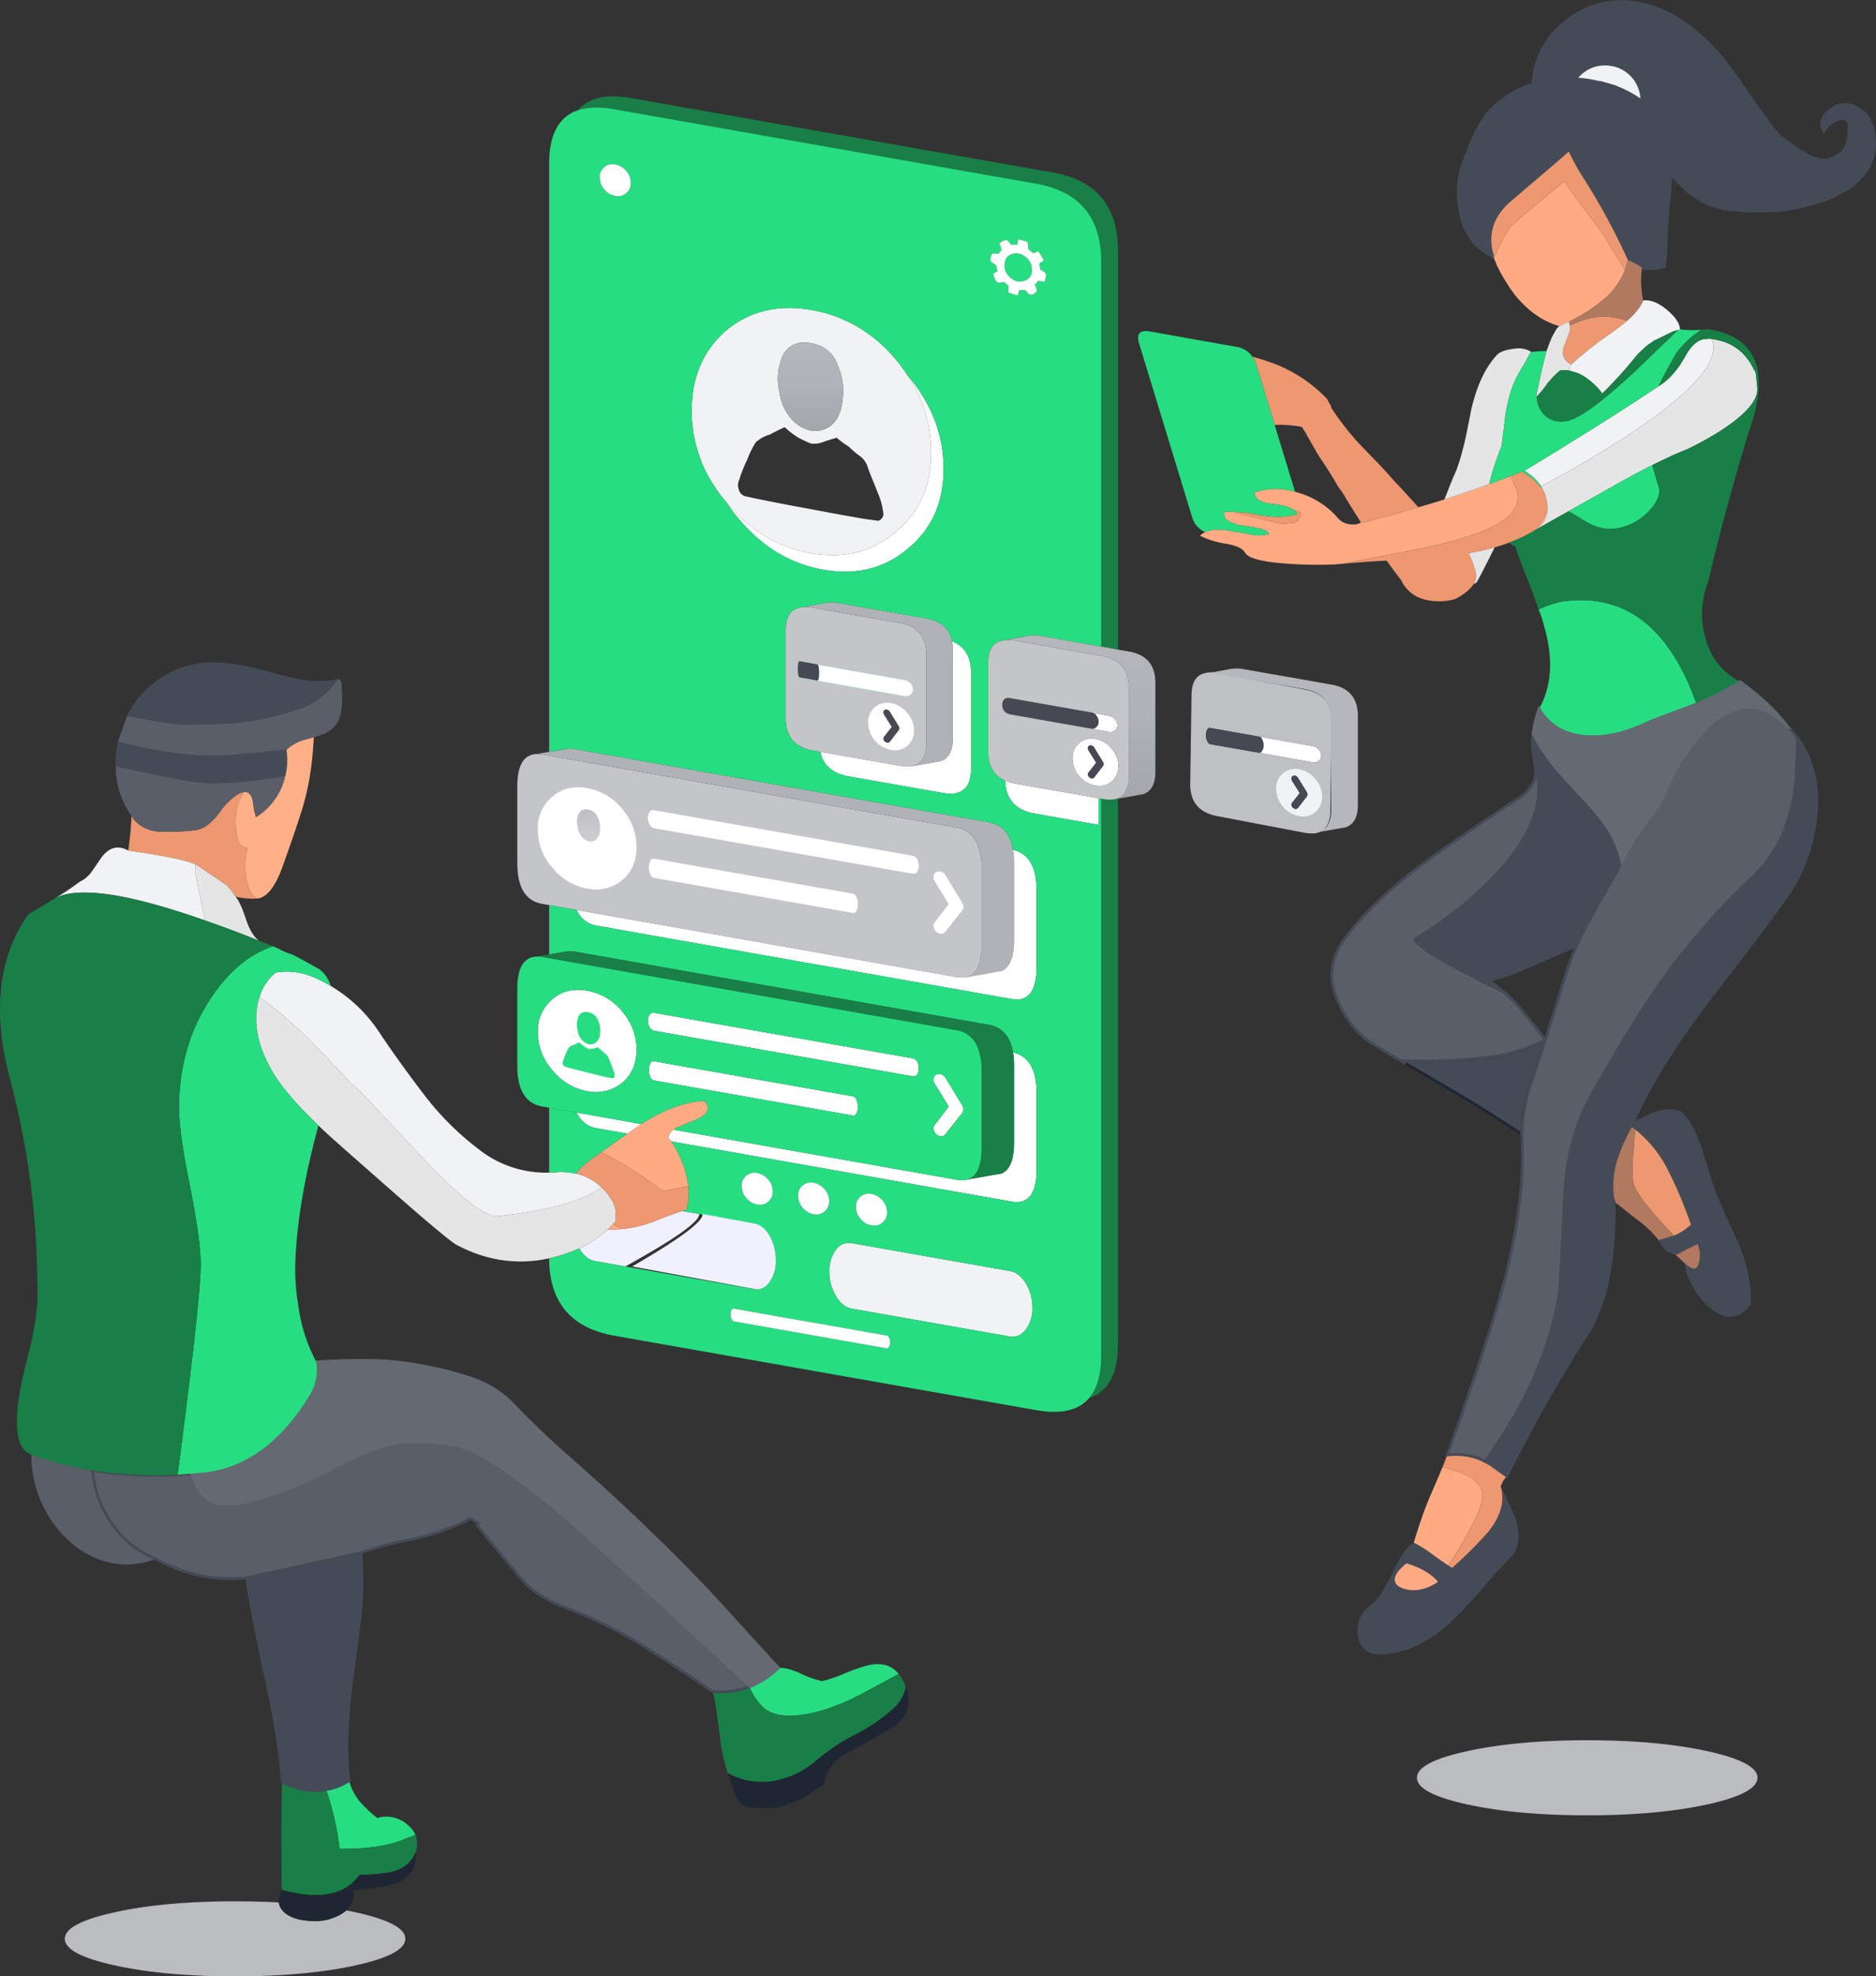 <svg xmlns="http://www.w3.org/2000/svg" xmlns:xlink="http://www.w3.org/1999/xlink" width="674.497" height="710.233" viewBox="0 0 674.497 710.233"><rect x="0" y="0" width="674.497" height="710.233" fill="#333333" stroke="none"/><defs><linearGradient id="a" x1="-0.773" y1="-10.383" x2="-0.773" y2="-10.401" gradientUnits="objectBoundingBox"><stop offset="0" stop-color="#bec0c4"/><stop offset="0.369" stop-color="#c4c6ca"/><stop offset="1" stop-color="#cbcdd0"/></linearGradient><linearGradient id="b" x1="-0.833" y1="-10.178" x2="-0.833" y2="-10.195" gradientUnits="objectBoundingBox"><stop offset="0" stop-color="#b5b7bc"/><stop offset="0.482" stop-color="#afb2b7"/><stop offset="1" stop-color="#a3a6ab"/></linearGradient><linearGradient id="c" x1="0.5" y1="0" x2="0.5" y2="1" xlink:href="#b"/><linearGradient id="e" x1="0.5" y1="0" x2="0.5" y2="1" xlink:href="#a"/></defs><g transform="translate(489.609 -1177.419)"><path d="M-22.506,1453.883a6.829,6.829,0,0,0-5.869,1.486,6.815,6.815,0,0,0-2.379,5.5,9.846,9.846,0,0,0,2.379,6.389,9.866,9.866,0,0,0,5.869,3.419,6.759,6.759,0,0,0,5.8-1.413,6.936,6.936,0,0,0,2.451-5.572,9.392,9.392,0,0,0-2.451-6.315A9.442,9.442,0,0,0-22.506,1453.883Z" fill="#1d222c" fill-rule="evenodd"/><path d="M85.211,1207.021a44.581,44.581,0,0,0-8.357-1.226,14.122,14.122,0,0,1,2.043-2.19,13,13,0,0,1,9.582-3.122,13.088,13.088,0,0,1,12.222,13.3,39.846,39.846,0,0,0-10.141-5.347q-2.082-.67-3.789-1.114A4.151,4.151,0,0,0,85.211,1207.021Zm-279.7,94.793a14.911,14.911,0,0,0-1.634-.594,14.9,14.9,0,0,0-6.166-.594,8.718,8.718,0,0,0-4.012,2.08,8.855,8.855,0,0,0-2.6,4.533,19.737,19.737,0,0,0-.521,10.772q.093.7.224,1.373a18.622,18.622,0,0,0,3.862,8.285,13.1,13.1,0,0,0,6.836,4.382,9.32,9.32,0,0,0,7.132-1.337q4.011-2.748,4.68-9.658a21.968,21.968,0,0,0-1.857-12.629A10.978,10.978,0,0,0-194.489,1301.814Zm31.239,10.586a49.035,49.035,0,0,1,8.43,27.526q0,18.2-12.7,28.6-12.481,10.772-30.386,7.725-17.724-3.1-30.383-18.089c-.049-.064-.1-.126-.149-.186a58.406,58.406,0,0,1-5.832-8.207,48.573,48.573,0,0,1-6.649-24.777q0-18.126,12.481-28.9,12.7-10.4,30.531-7.282a49.4,49.4,0,0,1,8.508,2.229,50.893,50.893,0,0,1,21.878,15.6,59.321,59.321,0,0,1,4.275,5.761Zm-58.43,43.348q8.025,1.783,22.214,4.383,16.119,3.047,21.841,3.939,2.6.3,3.789.519a2.779,2.779,0,0,0,1.857-2.3,26.187,26.187,0,0,0-1.413-6.24l-2.376-5.943q-1.413-3.344-1.857-4.829a8.069,8.069,0,0,0-2.377-3.64,35.465,35.465,0,0,1-4.533-3.789,28.651,28.651,0,0,1-4.233-3.119q-3.123.89-4.755,1.486a9.213,9.213,0,0,1-4.531.593,39.961,39.961,0,0,1-4.977-2.377,33.4,33.4,0,0,1-4.457-3.492q-3.567,1.637-5.2,2.6a13.292,13.292,0,0,0-5.2,2.823,34.847,34.847,0,0,0-3.12,6.389,45.585,45.585,0,0,0-2.823,7.132,4.258,4.258,0,0,0-.223,3.194,3.334,3.334,0,0,0,2.378,2.671Z" fill="#f0f2f4" fill-rule="evenodd"/><path d="M-142.037,1528.546a9.4,9.4,0,0,1-3.714,0h-.074l-136.432-24.108-9.918-1.746-2.451-.444q-8.988-1.562-8.989-14.636V1460.05q0-7.8,3.194-10.326a4.576,4.576,0,0,1,1.337-.817,1.669,1.669,0,0,1,.52-.223,9.514,9.514,0,0,1,1.783-.3h.669a8.427,8.427,0,0,1,1.486.147l148.875,26.3a9.616,9.616,0,0,1,7.429,5.685,21.44,21.44,0,0,1,1.634,9.026V1517.1a21.738,21.738,0,0,1-.892,6.759Q-138.842,1527.729-142.037,1528.546Z" fill="#c3c5c9" fill-rule="evenodd"/><path d="M-296.26,1475.576a20.532,20.532,0,0,0,5.274,13.671,20.7,20.7,0,0,0,12.481,7.5,15.025,15.025,0,0,0,12.629-3.044q5.125-4.384,5.126-11.886a20.883,20.883,0,0,0-5.126-13.671,20.858,20.858,0,0,0-12.629-7.5q-7.356-1.339-12.481,3.044A14.641,14.641,0,0,0-296.26,1475.576Z" fill="#fff" fill-rule="evenodd"/><path d="M-16.463,1476.834a13.851,13.851,0,0,1-4.454-.214l-31.267-5.955q-9.63-1.926-9.487-11.655l.467-31.941q.1-6.463,4.494-7.661a16.208,16.208,0,0,1,1.789-.346,12.663,12.663,0,0,1,3.489.273l31.265,5.957q9.483,1.848,9.344,11.43l-.468,31.941a10.19,10.19,0,0,1-1.726,6.215A6.258,6.258,0,0,1-16.463,1476.834Z" fill-rule="evenodd" fill="url(#a)"/><path d="M-36.546,1442.22a1.167,1.167,0,0,0-.3-.074l-17.682-3.12c-.4-.1-.743.1-1.039.594a4.14,4.14,0,0,0-.447,2.006V1442a4.539,4.539,0,0,0,.447,1.709c.3.645.643,1.016,1.039,1.114l1.153.224.409.073,16.121,2.823,19.167,3.419a2.523,2.523,0,0,0,2.153-.521,2.189,2.189,0,0,0,.893-1.857,3.37,3.37,0,0,0-.893-2.229,3.74,3.74,0,0,0-2.153-1.189Z" fill="#1d222c" fill-rule="evenodd"/><path d="M76.856,1205.8a44.581,44.581,0,0,1,8.357,1.226q-.966.744-2.08,1.784-1.784,1.781-3.789,4.01-2.307,2.752-4.309,5.09-2.481,2.928-4.457,5.236-.966,1.11-1.82,2.08-1.1,1.252-2.007,2.266a32.525,32.525,0,0,1-4.047,4.049q-16.938,12.63-21.618,17.9a35.5,35.5,0,0,0-3.417,4.755,13.983,13.983,0,0,0-1.19,3.417,26.653,26.653,0,0,1-1.261-5.2,31.994,31.994,0,0,1,2.6-19.612,24.182,24.182,0,0,1,4.16-3.863q4.161-2.152,9.286-5.423a2.915,2.915,0,0,1,.669-.371q6.342-4.15,10.7-7.132c.262-.18.521-.354.779-.519q3.044-2.148,5.014-3.642a34.318,34.318,0,0,0,2.75-2.3q-1.32-.027-2.674.073a34.918,34.918,0,0,0-6.649,1.227c-.1.022-.2.046-.3.073a53.553,53.553,0,0,0-8.357,3.306,67.569,67.569,0,0,0-8.69,4.9,22.858,22.858,0,0,1,5.275-5.2,33.264,33.264,0,0,1,11-6.017c.244-.071.492-.146.743-.221a29.158,29.158,0,0,1,.743-5.2q2.524-11.294,12.7-18.572a31.15,31.15,0,0,1,24.291-5.35q15.379,2.6,29.791,19.018,3.565,4.234,10.325,14.338,6.91,9.584,8.543,11.886t9.065,7.429q7.653,4.9,11.143,3.492a16.446,16.446,0,0,0,4.532-2.524,7.382,7.382,0,0,0,1.56-2.379,15.491,15.491,0,0,0,.966-4.9q.3-3.12-.446-4.012-2.007-2.376-6.762,1.337a8.374,8.374,0,0,0-1.857,2.3q-2.229-3.789,2.007-7.28a8.349,8.349,0,0,1,8.84-1.709,22.7,22.7,0,0,1,4.234,2.972q2.6,2.973,3.119,8.915.819,9.213-7.429,16.121-.666.6-1.559,1.337a43.064,43.064,0,0,1-13.818-1.783q-24-5.793-39.893-30.161-6.091-9.731-11.292-14.188a28.938,28.938,0,0,0-16.566-8.47q-20.949-1.337-24.515,15.006c-.073.266-.135.525-.186.78A43.472,43.472,0,0,1,76.856,1205.8Z" fill="#454b56" stroke="#454b56" stroke-width="1" fill-rule="evenodd"/><path d="M111.066,1240.007q-.057,3.941-.52,8.245-.3,2.3-.893,10.623h-.371v-.15a16.059,16.059,0,0,0-2-.519q-11.442-4.238-14.635-8.915-4.161-5.8-6.537-9.213-4.532-6.239-4.977-9.88a15.209,15.209,0,0,1,1.337-4.307q1.3-3.216,3.787-8.693,2.007-4.011,3.047-6.612.369-.891.743-1.634a2.5,2.5,0,0,1,.52-.518,39.847,39.847,0,0,1,10.141,5.347q.858.6,1.672,1.263-.519,1.188-1.04,2.154-2.127,4.128-3.939,7.355a78.27,78.27,0,0,1-5.719,9.139l.743.221q4.425-.876,9.1-5.274a48.009,48.009,0,0,0,5.015-5.646,1.493,1.493,0,0,0,.446-.743,45.858,45.858,0,0,1,3.194,8.32q.6,3.789.891,7.28Q111.08,1238.913,111.066,1240.007Z" fill="#454b56" stroke="#454b56" stroke-width="1" fill-rule="evenodd"/><path d="M76.857,1205.8a43.448,43.448,0,0,0-7.8.3c.051-.255.113-.514.186-.78q3.566-16.342,24.515-15.006a28.945,28.945,0,0,1,16.566,8.47q5.2,4.456,11.292,14.188,15.9,24.366,39.893,30.161a43.061,43.061,0,0,0,13.818,1.783l-6.835,3.642q-12.036,4.308-21.247,4.6a99.775,99.775,0,0,1-15.526-.519,28.973,28.973,0,0,1-11.961-4.533q-2.748-1.783-8.692-8.1.015-1.092,0-2.156-.3-3.492-.891-7.28a45.858,45.858,0,0,0-3.194-8.32,1.493,1.493,0,0,1-.446.743,48.009,48.009,0,0,1-5.015,5.646q-4.674,4.4-9.1,5.274l-.743-.221a78.27,78.27,0,0,0,5.719-9.139q1.812-3.228,3.939-7.355.519-.966,1.04-2.154-.813-.661-1.672-1.263a13.088,13.088,0,0,0-12.222-13.3A13,13,0,0,0,78.9,1203.6,14.106,14.106,0,0,0,76.857,1205.8Z" fill="#454b56" stroke="#454b56" stroke-width="1" fill-rule="evenodd"/><path d="M85.214,1207.021a4.15,4.15,0,0,1,1.56.3q1.708.442,3.789,1.114a2.5,2.5,0,0,0-.52.518q-.372.745-.743,1.634-1.041,2.6-3.047,6.612-2.493,5.477-3.787,8.693a15.211,15.211,0,0,0-1.337,4.307q.444,3.642,4.977,9.88,2.376,3.419,6.537,9.213,3.194,4.679,14.635,8.915a16.059,16.059,0,0,1,2,.519v.148h.371a33.584,33.584,0,0,0-.147,4.012q-.075,2.75-.224,5.8-.371,2.75-.519,4.532a15.2,15.2,0,0,1-8.025.446,20.421,20.421,0,0,0-5.05-2.749,235.958,235.958,0,0,0-16.344-30.087,77.854,77.854,0,0,1-4.9-8.915q-2.856,2.459-5.72,4.942-7.4,6.326-14.932,12.739-9.955,8.47-6.167,20.058a.132.132,0,0,1,.15.109.134.134,0,0,1,0,.04h-.15a.342.342,0,0,0-.371-.223,19.847,19.847,0,0,1-10.772-11.96,13.983,13.983,0,0,1,1.19-3.417,35.432,35.432,0,0,1,3.417-4.755q4.68-5.276,21.618-17.9a32.517,32.517,0,0,0,4.047-4.049q.9-1.012,2.007-2.266.855-.97,1.82-2.08,1.977-2.308,4.457-5.236,2-2.34,4.309-5.09,2-2.229,3.789-4.01Q84.248,1207.763,85.214,1207.021Z" fill="#454b56" stroke="#454b56" stroke-width="1" fill-rule="evenodd"/><path d="M37.817,1232.8a50.138,50.138,0,0,1,6.686-13.593v-.076a67.385,67.385,0,0,1,8.69-4.9,53.553,53.553,0,0,1,8.357-3.306c.1-.027.193-.051.3-.073a34.766,34.766,0,0,1,6.649-1.227q1.354-.1,2.674-.073a34.318,34.318,0,0,1-2.75,2.3q-1.971,1.492-5.014,3.642c-.257.165-.517.339-.779.519q-4.353,2.982-10.7,7.132a2.879,2.879,0,0,0-.669.371q-5.127,3.268-9.286,5.423A24.12,24.12,0,0,0,37.817,1232.8Z" fill="#454b56" stroke="#454b56" stroke-width="1" fill-rule="evenodd"/><path d="M116.043,1631.286q4.011,3.788,5.052.371a10.5,10.5,0,0,0-.371-7.2,42.8,42.8,0,0,1-3.937,1.93,24.214,24.214,0,0,1-3.863,2.006,11.523,11.523,0,0,1-3.789-1.782,10.719,10.719,0,0,1-1.339-1.636,7.666,7.666,0,0,1-1.039-1.857l4.68-1.411a3.928,3.928,0,0,0,.816-.221,20.558,20.558,0,0,0,6.093-3.939,148.007,148.007,0,0,0-8.172-19.462,43.106,43.106,0,0,0-11.812-14.711q-.669-.519-1.634-1.261a12.075,12.075,0,0,0,.891-1.486q7.131-3.568,8.395-3.789,5.272-1.637,9.063.221,4.011,4.013,6.612,11.44,1.41,4.011,3.936,12.482,2.379,7.5,9.436,22.287,5.645,13.446,4.679,23.1-6.462,8.17-15,.669a26.967,26.967,0,0,1-5.869-7.579A20.644,20.644,0,0,1,116.043,1631.286Z" fill="#454b56" fill-rule="evenodd"/><path d="M18.725,1731.8a47.833,47.833,0,0,1,6.909,4.383q3.489,2.524,5.423,3.789a4.237,4.237,0,0,1,1.336.964,150.451,150.451,0,0,0,13-12.925q6.91-8.47,4.533-16.494.222.372,2.9,5.943,1.708,3.716,2.6,6.24,2.307,7.579-1.114,12.7a118.818,118.818,0,0,0-10.176,11q-7.208,8.169-10.549,11.44-12.851,12.7-26.6,13.075-6.986.369-8.4-6.686a13.273,13.273,0,0,1,.6-5.943,9.882,9.882,0,0,1,3.789-4.756q3.789-2.748,8.1-12.033Q15.084,1733.8,18.725,1731.8Z" fill="#454b56" fill-rule="evenodd"/><path d="M-296.78,1448.387l4.606-.781,6.835-1.151a9.923,9.923,0,0,1,2.377.149l148.875,26.3q7.248,1.306,8.692,9.916a28.7,28.7,0,0,1,.371,4.792v27.563q0,9.135-4.383,11.143l-12.629,2.229q3.2-.818,4.457-4.682a21.738,21.738,0,0,0,.892-6.759V1489.54a21.428,21.428,0,0,0-1.634-9.026,9.616,9.616,0,0,0-7.429-5.685l-148.875-26.3a8.427,8.427,0,0,0-1.486-.147Z" fill="#afb2b7" fill-rule="evenodd"/><path d="M-266.359,1619.1h.037a42.467,42.467,0,0,0,12.555-3.046q6.512-2.559,9.433-3.454l6.093,1.078v.147q0,3.789-22.955,16.715l-3.566,2.007-10.921-1.933q-3.343-.6-5.646-4.532l-.037-.036a38.256,38.256,0,0,0,10.178-6.762A45.018,45.018,0,0,0-266.359,1619.1Z" fill="#f0f0ff" fill-rule="evenodd"/><path d="M-36.546,1442.22a1.592,1.592,0,0,1,.743.891,4.489,4.489,0,0,1,.52,2.154,3.308,3.308,0,0,1-.52,1.932q-.372.817-1.04.743l-16.121-2.823c-.134-.022-.269-.048-.409-.073l-1.153-.224c-.4-.1-.743-.469-1.039-1.114a4.539,4.539,0,0,1-.447-1.709v-.371a4.14,4.14,0,0,1,.447-2.006c.3-.495.643-.692,1.039-.594l17.682,3.12A1.143,1.143,0,0,1-36.546,1442.22Z" fill="#464853" fill-rule="evenodd"/><path d="M-16.042,1476.541a6.261,6.261,0,0,0,3.417-2.006,10.193,10.193,0,0,0,1.634-6.24v-31.944q0-9.583-9.509-11.292l-31.35-5.5a12.634,12.634,0,0,0-3.492-.223l8.4-1.56h.3a12.861,12.861,0,0,1,4.309.15l31.35,5.5q9.582,1.636,9.582,11.292v31.944q0,6.686-4.53,8.1Z" fill-rule="evenodd" fill="url(#b)"/><path d="M-22.506,1453.883a9.442,9.442,0,0,1,5.8,3.492,9.392,9.392,0,0,1,2.451,6.315,6.935,6.935,0,0,1-2.451,5.572,6.76,6.76,0,0,1-5.8,1.413,9.866,9.866,0,0,1-5.869-3.419,9.843,9.843,0,0,1-2.379-6.389,6.815,6.815,0,0,1,2.379-5.5A6.828,6.828,0,0,1-22.506,1453.883Z" fill="#f0f2f4" fill-rule="evenodd"/><path d="M-23.768,1456.26a1.1,1.1,0,0,0-.966,0,.921.921,0,0,0-.52.743,1.59,1.59,0,0,0,.223,1.042l2.749,4.382-2.749,3.492a1.108,1.108,0,0,0-.223.891,1.4,1.4,0,0,0,.52.893,1.913,1.913,0,0,0,.966.444,1.388,1.388,0,0,0,.816-.371l3.2-4.159a1.1,1.1,0,0,0,.223-.67,1.573,1.573,0,0,0-.223-.816l-3.2-5.2A1.346,1.346,0,0,0-23.768,1456.26Z" fill="#1f2633" fill-rule="evenodd"/><path d="M14.713,1748.216a11.53,11.53,0,0,0,6.24.446,15.493,15.493,0,0,0,6.463-2.822q-3.789-4.384-11.368-6.612-4.01,3.267-4.233,5.719Q11.89,1747.25,14.713,1748.216Z" fill="#1f2633" fill-rule="evenodd"/><path d="M-56.306,1368.637q3.534-1.683,10.029-.26,5.868.893,6.76,1.189a12.493,12.493,0,0,0,6.164-.3q-.742-1.339-3.936-2.007-.225-.147-5.646-.964-7.279-1.265-6.537-4.829a9.447,9.447,0,0,1,3.64-.076l.3.223,15.3,3.789a14.746,14.746,0,0,0,4.679,0q2.6,0,2.972-1.634l.819-1.04q.222-1.262-1.562-1.783a9.846,9.846,0,0,0-1.114-.221q-2.229-1.636-7.5-2.156a13.608,13.608,0,0,1-4.457-1.114,3.7,3.7,0,0,1-2.229-3.12,24.637,24.637,0,0,1,14.635-.186q.7.176,1.41.409a30.034,30.034,0,0,1,13.522,8.469q2.376,3.268,6.983,2.823a5.168,5.168,0,0,0,1.634-.594c.065-.01.126-.024.186-.037a25.038,25.038,0,0,0,4.79-1.077q7.892-2.1,15.825-4.42,4.149-1.211,8.319-2.489.528-.167,1.042-.334,8.022-2.594,16.084-5.535,4.6-1.667,9.212-3.453-.666.286-1.3.63a12.065,12.065,0,0,0,1.189,3.27,9.9,9.9,0,0,1,1.254,4.16q0,5.951-8.358,10.363-.462.248-.964.483a44.555,44.555,0,0,1-4.494,1.932,88.912,88.912,0,0,1-10.363,3.269q-8.07,2.141-19.8,4.31l-4.42.853q-8.19,1.609-14.078,2.786-1.784.148-3.566.3A151.493,151.493,0,0,1-31.2,1379.6q-9.363-1.115-10.7-3.492-1.408-2.524-7.8-3.417a31.952,31.952,0,0,1-8.467-2.749A6.609,6.609,0,0,1-56.306,1368.637Zm130.749-75.589-3.419,1.562q-8.916-2.527-15.972-11.219-.742-1.041-1.486-2.006-1.931-2.9-3.639-5.943l-1.411-2.747a16.623,16.623,0,0,0-.893-2.156,1.449,1.449,0,0,0-.221-.743c.1.1.149.174.149.223a.3.3,0,0,0,.073-.223h.15a.132.132,0,0,0-.11-.149.137.137,0,0,0-.04,0,19.95,19.95,0,0,0,1.264-2.524q3.565-7.283,5.05-8.619,5.466-4.941,16.085-13.632l2.786-2.264q2.153,3.267,7.13,9.8,5.052,6.539,7.057,9.583,2.676,4.533,7.057,11.442a10.167,10.167,0,0,0,.522,1.038,20.714,20.714,0,0,1-2.007,4.086,24.544,24.544,0,0,1-4.829,5.8,57.647,57.647,0,0,1-13.3,8.7Zm-12.109,74.883a26.758,26.758,0,0,0,4.457-7.355A9.778,9.778,0,0,1,63,1367.559a2.92,2.92,0,0,1-.669.372ZM18.725,1731.8a155.508,155.508,0,0,1,5.5-15.9q3.27-7.5,4.829-11.291,2.007.592,4.385,1.41,9.21,2.6,9.955,8.4.593,4.681-9.435,21.1-1.413,2.153-2.9,4.457-1.932-1.265-5.423-3.789A47.975,47.975,0,0,0,18.725,1731.8ZM-259,1581.363q.96-.649,1.374-.893,11.586-7.056,21.4-7.429,1.932,2.674.371,4.457-1.041,1.339-4.68,2.823-4.9,1.932-5.869,2.453-.522.307-.966.631a3.983,3.983,0,0,0-1.857,2.933q.479.632.929,1.264a34.976,34.976,0,0,1,5.163,11.068,30.473,30.473,0,0,1,1,5.015q-4.045.813-9.1,1.821a146.868,146.868,0,0,0-20.207-13q-1.047-.547-2.043-1,5.741-4.083,9.435-6.686,3.367-2.347,5.05-3.456Zm-12.183,37.923q1.065-.985,2.08-2.079,1.4,1.009,2.749,1.893a44.99,44.99,0,0,1-4.829.188Zm285.9,128.928q-2.825-.964-2.9-3.269.221-2.449,4.233-5.719,7.58,2.229,11.368,6.612a15.5,15.5,0,0,1-6.463,2.822,11.538,11.538,0,0,1-6.237-.444Z" fill="#ffaa83" fill-rule="evenodd"/><path d="M47.775,1374.134a85.586,85.586,0,0,1-9.36,2.08,34.043,34.043,0,0,1,2.524,6.649,5.455,5.455,0,0,1-.667,4.383q-1.7,2.775-6.612,5.425a21.043,21.043,0,0,1-10.922.221,12.589,12.589,0,0,1-8.616-7.057q-2.46-3.156-5.163-6.946-7.323.37-15.266,1.077,5.888-1.176,14.078-2.786,2.124-.406,4.42-.853,11.727-2.173,19.8-4.31a88.912,88.912,0,0,0,10.363-3.269,44.554,44.554,0,0,0,4.494-1.932q.5-.235.964-.483,8.358-4.413,8.358-10.363a9.9,9.9,0,0,0-1.261-4.159,12.064,12.064,0,0,1-1.189-3.27q.633-.341,1.3-.63c.235-.083.469-.169.706-.262l2.006-.743a24.424,24.424,0,0,1,7.429,6.537,7.912,7.912,0,0,1,1.114,2.9,14.078,14.078,0,0,1,.52,3.974v.26a26.754,26.754,0,0,1-4.457,7.355,52.289,52.289,0,0,1-9.589,4.568Q50.375,1373.4,47.775,1374.134Zm-27.413-14.412q-7.935,2.326-15.825,4.42a25.038,25.038,0,0,1-4.79,1.077q-1.866-2.908-3.826-6.055-1.041-1.707-1.857-3.12-.743-1.188-1.413-2.154-.519-.742-1.114-1.56-2.895-4.977-5.273-8.543-1.265-1.783-2.3-3.49-2.751-4.83-4.012-7.057c-.037-.159-.073-.319-.113-.484a1.3,1.3,0,0,1-.186-.037q-.666-1.039-.964-1.486l.221-.074h-.073l-.891-.446a61.312,61.312,0,0,0-7.652-.669q-.77.047-1.6.112l-6.647-21.73a10.188,10.188,0,0,0-1.339-2.786q2.814.7,5.572,1.672a52.04,52.04,0,0,1,21.172,13.372q.671,1.265,1.486,2.674c.034.2.058.4.076.6q1.4,2.124,3.046,4.381,2.525,3.417,5.793,7.206,3.27,3.492,6.91,7.206,2.6,2.6,6.833,7.429,4.232,4.45,8.763,9.542Zm26.891-90.15a.342.342,0,0,1,.371.223.3.3,0,0,1-.073.223c0-.049-.05-.123-.149-.223Zm48.438,1.337a9.42,9.42,0,0,1-.371,1.263,11.458,11.458,0,0,1-.743,2.3,10.182,10.182,0,0,1-.522-1.038q-4.38-6.91-7.057-11.442-2-3.043-7.057-9.583-4.977-6.537-7.13-9.8-1.44,1.167-2.786,2.264-10.617,8.691-16.085,13.632-1.485,1.336-5.05,8.619a19.95,19.95,0,0,1-1.264,2.524q-3.787-11.587,6.167-20.058,7.536-6.414,14.932-12.739,2.865-2.484,5.72-4.942a77.862,77.862,0,0,0,4.9,8.915,235.942,235.942,0,0,1,16.343,30.086Zm-.223,21.767q-2.526,2.156-5.943,4.533a127.7,127.7,0,0,0-14.189,11.216,8.831,8.831,0,0,1-1.077-.669q-2.987-2.262-1.449-6.166.663-1.693,1.077-2.71.557-1.481.557-1.524a5.409,5.409,0,0,0,.223-.669,5.9,5.9,0,0,0,.149-2.229,27.176,27.176,0,0,1,13.818-3.269,35.553,35.553,0,0,1,6.831,1.487Zm-64.409,447.3q1.484-2.3,2.9-4.457,10.029-16.421,9.435-21.1-.743-5.791-9.955-8.395-2.379-.816-4.385-1.41,1.339-3.419,1.71-4.31a24.112,24.112,0,0,1,11.366,1.263,23.854,23.854,0,0,1,2.229,1.04q1.038.522,2.006,1.115l5.795,4.16q-.15.148-1.263,1.636-.6,1.262-.966,2,2.377,8.025-4.533,16.494a150.433,150.433,0,0,1-13,12.925,4.249,4.249,0,0,0-1.341-.966Zm67.306-156.6a43.121,43.121,0,0,1,11.81,14.7,148.142,148.142,0,0,1,8.172,19.462,20.579,20.579,0,0,1-6.093,3.939q-14.039-14.487-14.708-19.54a68.957,68.957,0,0,1,.3-12.4q.219-4.016.516-6.172ZM-401.6,1461.988l-.037.037q-3.232,3.79-3.232,10.438,0,10.029,4.309,9.583a25.249,25.249,0,0,0-.371,11.665q1.188,5.5,3.863,6.612a28.363,28.363,0,0,1-7.875-.669.865.865,0,0,0-.149-.224l-.149-.3c-.1-.1-.149-.172-.149-.221l-.223-.224a.923.923,0,0,0-.149-.221.912.912,0,0,0-.149-.224,2.561,2.561,0,0,0-.3-.372,1.112,1.112,0,0,1-.223-.3c-.1-.1-.149-.172-.149-.221a5.029,5.029,0,0,0-.446-.521c-.1-.1-.148-.172-.148-.221a.863.863,0,0,1-.223-.15.87.87,0,0,0-.149-.221l-.149-.15a2.181,2.181,0,0,1-.3-.371c-.1-.049-.149-.1-.149-.147l-10.32-7.066c-.3-.15-.571-.273-.817-.371q-1.392-.582-2.823-1.042-5.5-1.707-21.4-4.012.447-2.991.743-6.129.3-3.068.446-6.276a11.125,11.125,0,0,0,5.052,4.419,15.572,15.572,0,0,0,5.052,1.226,77.727,77.727,0,0,0,12.258-.52q4.68-.147,9.36-6.537a24.305,24.305,0,0,1,6.017-6.092,7.775,7.775,0,0,1,2.976-1.185Zm159.461,141.706a22.9,22.9,0,0,1-.631,8.508c-.386.073-.9.209-1.562.407q-2.922.894-9.433,3.454a42.491,42.491,0,0,1-12.561,3.037h-.037q-1.353-.885-2.749-1.893c.261-.278.521-.562.78-.856a26.4,26.4,0,0,0,0-3.937,9.08,9.08,0,0,0-1.04-3.267,22.182,22.182,0,0,0-3.937-4.979,19.384,19.384,0,0,0-9.286-4.976,29.858,29.858,0,0,1,6.017-5.5q1.606-1.143,3.083-2.19,1,.455,2.043,1a146.869,146.869,0,0,1,20.207,13q5.057-1,9.1-1.815ZM-45.829,1361.4a47.3,47.3,0,0,1,9.435,1.19q8.319,1.262,13.223-.447l-.594-.891a.937.937,0,0,0-.67-.519,10.066,10.066,0,0,1,1.114.221q1.785.522,1.562,1.783l-.819,1.04q-.371,1.637-2.972,1.634a14.746,14.746,0,0,1-4.679,0l-15.3-3.789Z" fill="#ed9870" fill-rule="evenodd"/><path d="M100.739,1273.659a36.541,36.541,0,0,0,.447,11.738q-1.338,3.419-5.72,7.28a35.508,35.508,0,0,0-6.835-1.486,27.176,27.176,0,0,0-13.818,3.269,12,12,0,0,0-.371-1.411,57.614,57.614,0,0,0,13.3-8.692,24.52,24.52,0,0,0,4.829-5.8,20.741,20.741,0,0,0,2.007-4.086,11.454,11.454,0,0,0,.743-2.3,9.416,9.416,0,0,0,.371-1.263A20.428,20.428,0,0,1,100.739,1273.659ZM98.363,1583.37q-.3,2.154-.52,6.167a68.956,68.956,0,0,0-.3,12.4q.669,5.052,14.708,19.54a3.928,3.928,0,0,1-.816.221l-4.68,1.411a39.379,39.379,0,0,0-7.8-7.429,3.011,3.011,0,0,0-.52-.371l-5.87-4.679q-1.262-.968-1.93-1.486v-.224l-.371-.89a31.309,31.309,0,0,1,.891-13.076,60.383,60.383,0,0,1,2.524-6.835q1.266-2.748,3.047-6.016l1.637,1.266Zm17.681,47.916q-1.488-1.262-3.12-2.9a24.315,24.315,0,0,0,3.863-2.006,42.766,42.766,0,0,0,3.937-1.93,10.5,10.5,0,0,1,.371,7.2q-1.041,3.424-5.051-.364Z" fill="#b17960" fill-rule="evenodd"/><path d="M75.334,1308.426a127.719,127.719,0,0,1,14.189-11.216q3.416-2.379,5.943-4.533,4.381-3.862,5.72-7.28,3.938-.519,8.692,3.492,4.457,3.789,4.532,6.909-.968.3-2.229.67h-.149l-7.132,3.49q-.519.372-1.19.891a3.287,3.287,0,0,0-1.336,1.04.341.341,0,0,0-.371.223q-.819.745-1.636,1.486c-.1.1-.221.223-.371.371a44557.315,44557.315,0,0,1-1.039,1.041,146.923,146.923,0,0,1-12.481,13.816,24.7,24.7,0,0,0-6.612-6.166,12.53,12.53,0,0,0-4.16-1.707Q73.922,1310.135,75.334,1308.426Zm-10.846,43.758a18.2,18.2,0,0,0-6.017-5.572q8.854-5.367,16.6-10.179,19.179-11.843,31.647-20.244a1.745,1.745,0,0,0,.186-.111q5.5-3.415,9.509-10.846,3.565-6.24,7.8-6.017a4.134,4.134,0,0,1,1.56,0q4.717,10.355-23.81,30.384-1.573,1.1-3.232,2.229-10.941,7.33-23.475,14.449Q70.015,1349.243,64.488,1352.184Zm-185.277,303.024q-2.379,3.118-5.72,2.525l-56.907-10.029q-3.344-.6-5.645-4.532a16.374,16.374,0,0,1-2.377-8.765,12.423,12.423,0,0,1,2.377-7.876,5.541,5.541,0,0,1,5.645-2.377l56.907,10.029q3.342.6,5.72,4.385a16.645,16.645,0,0,1,2.376,8.765,12.253,12.253,0,0,1-2.376,7.875Z" fill="#f0f2f4" fill-rule="evenodd"/><path d="M-281.365,1626.05q-1.53.712-3.157,1.3a53.781,53.781,0,0,1-7.652,2.264q-17.076,3.762-33.356-4.865-2.229-1.266-13.149-10.625-10.922-9.434-28.973-25.405-4.041-3.545-7.466-6.836-12.036-11.462-16.826-19.834-6.24-10.923-5.5-20.579a23.431,23.431,0,0,1,1.114-5.72q1.929,1.336,4.16,3.046a167.121,167.121,0,0,1,17.161,15.675q2.922,3.006,6.166,6.464,2.541,2.683,5.275,5.644,2.82,2.156,10.623,10.625,4.607,4.977,15.3,16.344,20.43,21.542,26.818,20.875a157.373,157.373,0,0,0,18.646-2.9q3.375-.771,6.315-1.672,3.1-.946,5.72-2.043a38.263,38.263,0,0,0,5.869-3.044c.3-.2.618-.4.966-.6a22.183,22.183,0,0,1,3.937,4.979,9.08,9.08,0,0,1,1.04,3.267,26.391,26.391,0,0,1,0,3.937c-.258.294-.519.578-.78.856q-1.017,1.092-2.08,2.079A38.275,38.275,0,0,1-281.365,1626.05Zm321.634-238.8a5.455,5.455,0,0,0,.667-4.383,34.042,34.042,0,0,0-2.524-6.649,85.586,85.586,0,0,0,9.36-2.08q-2.018,4.089-3.937,7.837-1.264,2.528-2.6,4.829-.49.236-.966.442Zm26.15-83.649q1.188-3.267,2.08-5.273.741-1.339,1.41-2.527a5.168,5.168,0,0,1,1.114-1.187l3.419-1.562a12.049,12.049,0,0,1,.371,1.411,5.9,5.9,0,0,1-.149,2.229,5.41,5.41,0,0,1-.223.669q0,.044-.557,1.524-.411,1.016-1.077,2.71-1.536,3.9,1.449,6.166a8.831,8.831,0,0,0,1.077.669q-1.413,1.708.371,2.527a7.166,7.166,0,0,0-1.339-.371,7.607,7.607,0,0,0-3.044,0,26.781,26.781,0,0,0-3.642,3.564q-.441.5-.89,1.04a40.452,40.452,0,0,1-3.939,4.829l-.221.224a.675.675,0,0,0,.074-.67v-.073l.89-3.865a16.637,16.637,0,0,1,.371-1.783l.15-.667q.5-2.354,1.15-5.053.528-2.156,1.155-4.535Zm-5.425.334c-.1.009-.2.021-.3.037l-2.377,4.457a4.976,4.976,0,0,0-.3.52,36.614,36.614,0,0,0-4.829,10.475,55.619,55.619,0,0,0-1.781,9.212l-1.114,8.989a99.572,99.572,0,0,0-4.494,13.743q-8.06,2.941-16.084,5.535,1.259-3.109,2.08-5.312,2-4.827,2.154-4.976a90.453,90.453,0,0,0,3.12-10.7q.816-3.639,2.229-10.995,2.97-13.148,9.286-19.908,1.782-1.932,7.28-2.379a8.234,8.234,0,0,1,5.13,1.3ZM63,1367.564a9.778,9.778,0,0,0,3.789-6.983v-.26a14.077,14.077,0,0,0-.52-3.974,7.911,7.911,0,0,0-1.114-2.9,6.3,6.3,0,0,1-.669-1.261q5.526-2.942,10.772-5.907,12.534-7.117,23.475-14.449,1.659-1.123,3.232-2.229,28.527-20.029,23.81-30.384,1.857.3,3.269.669,8.169,2.229,12.035,10.549c.1.15.2.223.3.223a14.045,14.045,0,0,1,.371,1.413l.446,4.6q.519,4.533-6.017,10.253-6.39,5.645-18.869,11.81-5.752,2.262-12.853,5.833-6.688,3.344-14.559,7.836-8.6,4.832-14.486,8.136l-1.189.667Q64.8,1366.528,63,1367.56Zm-459.556,147.905q-1.115-.444-2.229-.892-9.138-3.639-17.161-6.387-3.492-17.383-3.491-16.865a31.847,31.847,0,0,1,.149-3.193c.247.1.52.221.817.371l10.326,7.057c0,.049.049.1.149.147a2.23,2.23,0,0,0,.3.371l.149.15a.894.894,0,0,1,.149.221.863.863,0,0,0,.223.15c0,.049.049.123.148.221a5.058,5.058,0,0,1,.446.521c0,.049.049.123.149.221a1.093,1.093,0,0,0,.223.3,2.608,2.608,0,0,1,.3.371.94.94,0,0,1,.149.224.89.89,0,0,1,.148.221l.224.224c0,.049.049.123.149.221l.148.3a.819.819,0,0,1,.149.224q1.783,2,3.789,8.172Q-399.3,1513.39-396.555,1515.469Z" fill="#e5e5e5" fill-rule="evenodd"/><path d="M-219.965,1783.5a29.191,29.191,0,0,0,8.989-5.572,13.629,13.629,0,0,0,1.263-1.114q2.97-.22,7.8,1.932a35.084,35.084,0,0,0,7.875,2.824,52.529,52.529,0,0,0,8.246-2.824,61.149,61.149,0,0,1,8.4-2.9q7.058-1.567,10.882,3.122-14.821,8.1-17.865,9.433-12.258,5.571-21.469,5.572-5.944,0-9.36-2.972a21.988,21.988,0,0,1-4.532-6.462q-.224-.522-.447-.967A.56.56,0,0,0-219.965,1783.5Z" fill="#26de81" fill-rule="evenodd"/><path d="M120.352,1430.559h-.3q-11.437,4.232-16.936,6.387-11.291,5.572-21.247,5.2a24.521,24.521,0,0,1-9.992-2.3,19.183,19.183,0,0,1-8.135-7.653q6.909-12.331,1.783-29.863a37.832,37.832,0,0,0-1.933-5.87,35.3,35.3,0,0,1,8.693-2.9q1.344-.187,2.674-.3,26.847-2.292,41.082,26.744A83.615,83.615,0,0,1,120.352,1430.559Z" fill="#26de81" fill-rule="evenodd"/><path d="M60.994,1303.932a35.908,35.908,0,0,1,5.425-.334q-.627,2.381-1.153,4.532-.655,2.7-1.15,5.053l-.15.667a16.64,16.64,0,0,0-.371,1.783l-.89,3.865v.073a.675.675,0,0,1-.074.67l.221-.224a3.566,3.566,0,0,0,.15.967,9.826,9.826,0,0,0,2.9,5.793,9.378,9.378,0,0,0,1.337,1,9.656,9.656,0,0,0,6.166,1,8.57,8.57,0,0,0,1.486-.371q7.69-2.556,26.3-20.357,7.95-7.723,12.481-11.959-.6.147-1.486.371,1.26-.372,2.229-.67a40.373,40.373,0,0,0,7.726.148,32.451,32.451,0,0,0-8.989,8.322q-3.876,6.648-6.426,11.922-12.465,8.4-31.647,20.244-7.749,4.813-16.6,10.179a18.2,18.2,0,0,1,6.017,5.572,6.294,6.294,0,0,0,.669,1.261,24.424,24.424,0,0,0-7.429-6.537l-2.006.743c-.236.092-.471.178-.706.262q-4.611,1.783-9.212,3.453a99.582,99.582,0,0,1,4.494-13.743l1.114-8.989a55.616,55.616,0,0,1,1.781-9.212,36.614,36.614,0,0,1,4.829-10.475,4.963,4.963,0,0,1,.3-.52l2.377-4.457c.089-.012.187-.023.287-.032Z" fill="#26de81" fill-rule="evenodd"/><path d="M74.219,1361.209l1.189-.667q5.892-3.3,14.486-8.136,7.872-4.492,14.559-7.836,1.015,3.668,2.453,8.207.593,3.938-3.789,8.469a20.3,20.3,0,0,1-12.109,6.167q-5.276.741-11.663-3.27a41.514,41.514,0,0,0-3.937-2.377c-.408-.2-.8-.384-1.189-.558Z" fill="#26de81" fill-rule="evenodd"/><path d="M-200.947,1395.568a12.634,12.634,0,0,1,3.492.223l31.35,5.5q5.253.945,7.615,4.309a11.912,11.912,0,0,1,1.894,6.983v31.944a10.193,10.193,0,0,1-1.634,6.24,6.261,6.261,0,0,1-3.417,2.006,13.837,13.837,0,0,1-4.457-.149l-28.6-5.015-2.749-.483q-9.66-1.783-9.658-11.515v-31.946q0-6.461,4.382-7.726a16.326,16.326,0,0,1,1.782-.372Z" fill="#c3c5c9" fill-rule="evenodd"/><path d="M-200.39,1421.161a4.078,4.078,0,0,0,.706.186l35.287,6.242a2.523,2.523,0,0,0,2.153-.521,2.192,2.192,0,0,0,.893-1.857,3.37,3.37,0,0,0-.893-2.229,3.741,3.741,0,0,0-2.153-1.189l-31.164-5.5a.148.148,0,0,0-.113-.074l-6.462-1.189q-.224,0-.446.743a12.819,12.819,0,0,0-.15,2.08v.223a10.871,10.871,0,0,0,.15,1.783q.222.964.446.966Z" fill="#26de81" fill-rule="evenodd"/><path d="M-160.98,1439.919a9.392,9.392,0,0,0-2.451-6.315,9.442,9.442,0,0,0-5.795-3.492,6.829,6.829,0,0,0-5.869,1.486,6.814,6.814,0,0,0-2.379,5.5,9.846,9.846,0,0,0,2.379,6.389,9.866,9.866,0,0,0,5.869,3.419,6.759,6.759,0,0,0,5.795-1.413,6.935,6.935,0,0,0,2.451-5.575Z" fill="#fff" fill-rule="evenodd"/><path d="M-372.889,1820.613a21.158,21.158,0,0,0,8.8-3.306,19.05,19.05,0,0,0,3.083,6.539q.361.513.78,1.039a49.783,49.783,0,0,0,6.24,5.869,11.4,11.4,0,0,1,10.846,2.379,9.61,9.61,0,0,1,3.194,4.419,5.846,5.846,0,0,0-.3-.7q-2.007.741-4.457,1.707-8.4,3.417-22.807,3.269a99.654,99.654,0,0,0-4.2-19.352q-.342-.979-.706-1.893c-.151.006-.311.022-.473.028Z" fill="#26de81" fill-rule="evenodd"/><path d="M-227.911,1814.632q-.744-2.156-1.337-4.607-.6-2.376-1.04-4.9-.893-6.614-1.337-10.029a65.747,65.747,0,0,0-1.709-9.732c.594.051,1.189.074,1.783.074a29.917,29.917,0,0,0,11.365-1.857q.225.445.447.967a21.988,21.988,0,0,0,4.532,6.462q3.417,2.973,9.36,2.972,9.213,0,21.469-5.572,3.042-1.335,17.865-9.433h.039q.39.5.743,1.04l.223.371a15,15,0,0,1,1.41,2.822,2.664,2.664,0,0,1,.15.371v.074a13.861,13.861,0,0,1-4.236,7.579,63.649,63.649,0,0,1-14.115,9.658,68.486,68.486,0,0,0-13.816,9.212,32.244,32.244,0,0,1-15.749,7.429,25.574,25.574,0,0,1-11.851-1.04A25.276,25.276,0,0,1-227.911,1814.632Z" fill="#187f47" fill-rule="evenodd"/><path d="M135.953,1422.387q-.669.443-1.042.743a151.771,151.771,0,0,1-14.559,7.429,83.6,83.6,0,0,0-4.309-10.551q-14.238-29.036-41.082-26.744-1.331.111-2.674.3a35.309,35.309,0,0,0-8.693,2.9q-1.262-3.789-3.119-8.692-4.012-9.657-5.275-13.966v-.149h-.15a.822.822,0,0,0-.371-.074,8.3,8.3,0,0,0-1.114-.669q-.411-.189-.816-.409a52.3,52.3,0,0,0,9.583-4.569,2.88,2.88,0,0,0,.669-.371q1.8-1.032,11.218-6.352.579.261,1.189.557a41.719,41.719,0,0,1,3.937,2.377q6.387,4.013,11.663,3.27a20.3,20.3,0,0,0,12.109-6.167q4.383-4.531,3.789-8.469-1.437-4.54-2.453-8.207,7.1-3.573,12.853-5.833,12.477-6.164,18.869-11.81,6.538-5.721,6.017-10.253l-.446-4.6a14.039,14.039,0,0,0-.371-1.413c-.1,0-.2-.073-.3-.223q-3.864-8.32-12.035-10.549-1.413-.37-3.269-.669a4.134,4.134,0,0,0-1.56,0q-4.234-.22-7.8,6.017-4.014,7.428-9.509,10.846a1.745,1.745,0,0,1-.186.111q2.55-5.271,6.426-11.922a32.451,32.451,0,0,1,8.989-8.322q1.188-.147,2.376-.221,26.523,4.009,14.414,37.589-7.5,24.814-13.075,47.693-.743,3.268-1.634,6.389a31.169,31.169,0,0,0-.447,19.909A24.032,24.032,0,0,0,135.953,1422.387Z" fill="#187f47" fill-rule="evenodd"/><path d="M75.7,1310.953a12.53,12.53,0,0,1,4.16,1.707,24.7,24.7,0,0,1,6.612,6.166,146.8,146.8,0,0,0,12.481-13.816,44557.315,44557.315,0,0,0,1.039-1.041c.15-.149.273-.272.371-.371q.819-.742,1.636-1.486a.342.342,0,0,1,.371-.223,3.287,3.287,0,0,1,1.336-1.04q.67-.519,1.19-.891l7.132-3.49h.149q.891-.225,1.486-.371-4.533,4.231-12.481,11.959-18.607,17.8-26.3,20.357a8.57,8.57,0,0,1-1.486.371,9.658,9.658,0,0,1-6.166-1,9.4,9.4,0,0,1-1.337-1,9.827,9.827,0,0,1-2.9-5.793,3.559,3.559,0,0,1-.15-.967,40.453,40.453,0,0,0,3.939-4.829q.447-.537.89-1.04a26.789,26.789,0,0,1,3.642-3.564,7.612,7.612,0,0,1,3.044,0A7.171,7.171,0,0,1,75.7,1310.953Z" fill="#187f47" fill-rule="evenodd"/><path d="M-147.273,1407.9a16.878,16.878,0,0,1,.259,3.044v31.944q0,6.686-4.53,8.1l-10.1,1.781a6.261,6.261,0,0,0,3.417-2.006,10.192,10.192,0,0,0,1.634-6.24v-31.944a11.912,11.912,0,0,0-1.894-6.983q-2.361-3.364-7.615-4.309l-31.35-5.5a12.635,12.635,0,0,0-3.492-.223l8.4-1.56h.3a12.861,12.861,0,0,1,4.309.15l31.35,5.5Q-148.637,1401.011-147.273,1407.9Z" fill="#afb2b7" fill-rule="evenodd"/><path d="M-195.562,1416.293a1.931,1.931,0,0,1,.334.817,12.818,12.818,0,0,1,.149,2.08,11.518,11.518,0,0,1-.149,2.006q-.224.817-.447.819l-4.716-.856-1.746-.334q-.224,0-.446-.966a10.871,10.871,0,0,1-.15-1.783v-.223a12.819,12.819,0,0,1,.15-2.08c.148-.495.3-.742.446-.743l6.462,1.189A.148.148,0,0,1-195.562,1416.293Z" fill="#464853" fill-rule="evenodd"/><path d="M-166.254,1439.174a1.572,1.572,0,0,0-.223-.816l-3.2-5.2a1.351,1.351,0,0,0-.816-.67,1.1,1.1,0,0,0-.966,0,.921.921,0,0,0-.52.743,1.587,1.587,0,0,0,.223,1.042l2.749,4.382-2.747,3.489a1.108,1.108,0,0,0-.223.891,1.39,1.39,0,0,0,.52.893,1.913,1.913,0,0,0,.966.444,1.387,1.387,0,0,0,.816-.371l3.2-4.159A1.109,1.109,0,0,0-166.254,1439.174Z" fill="#464853" fill-rule="evenodd"/><path d="M-340.314,1843.306q-2.08,5.2-8.543,6.835a60.449,60.449,0,0,1-11.515,1.04q-7.651,10.923-27.933,5.425-.15-12.925-.149-19.389,0-9.978.223-17.608.039-.945.074-1.857a25.33,25.33,0,0,0,12.183,3.122h1.04q.669-.077,1.263-.15.381-.048.78-.111c.162-.006.323-.019.483-.036q.364.914.706,1.893a99.637,99.637,0,0,1,4.2,19.352q14.411.148,22.807-3.269,2.451-.966,4.457-1.707a5.856,5.856,0,0,1,.3.7l.073.26a9.762,9.762,0,0,1-.149,4.754.211.211,0,0,0-.073.149.208.208,0,0,0-.074.15Z" fill="#187f47" fill-rule="evenodd"/><path d="M15.828,1559.6c-.5-.346-1.04-.694-1.636-1.04a190.05,190.05,0,0,0,34.472-1.635c.342-.045.688-.094,1.04-.147a61.429,61.429,0,0,0,16.2-5.647h.074q-1.71,5.349-5.5,16.641a60.781,60.781,0,0,0-2.9,17.237q-8-5.176-14-8.953-6.156-3.834-10.215-6.2Z" fill="#454b56" stroke="#1f2633" stroke-width="1" fill-rule="evenodd"/><path d="M77.19,1517.326q-2.6,1.041-15.6,6.686-1.914.859-3.714,1.6a81.35,81.35,0,0,1-12.258,4.2,40.071,40.071,0,0,1,5.423,4.086Q21.1,1519.488,19.1,1515.029q21.767-13.668,33.43-28.156,12.7-15.824,10.846-29.565-.3-1.486-.893-3.493-.594-4.381-1.039-7.206a25.23,25.23,0,0,1,.149-5.5,76.083,76.083,0,0,0,8.319,12.482c.141.157.3.331.484.518q2.364,2.693,8.8,9.732a80.665,80.665,0,0,1,8.915,10.623,36.1,36.1,0,0,1,5.425,12.556q-1.636,3.491-8.32,15.079A166.575,166.575,0,0,0,77.19,1517.326Z" fill="#454b56" stroke="#454b56" stroke-width="1" fill-rule="evenodd"/><path d="M97.62,1580.622a11.952,11.952,0,0,1-.891,1.486q-1.785,3.267-3.047,6.016a60.384,60.384,0,0,0-2.524,6.835,31.309,31.309,0,0,0-.891,13.076l.371.89v.224a122.894,122.894,0,0,1-1.337,23.4,66.671,66.671,0,0,1-7.057,22.361,517.944,517.944,0,0,0-30.087,52.967l-5.8-4.16q-.968-.593-2.006-1.114,2.378-3.27,4.68-6.907,17.086-25.555,21.841-52.745.446-2.528,2.08-36.18.964-20.8,9.88-36.252,13.743-24.367,23.03-37.813a251.3,251.3,0,0,1,34.47-39.9q14.187-13.373,15.823-36.251.3-8.322.52-13.671.741.964,1.486,2.006a37.4,37.4,0,0,1,5.347,17.608,26.734,26.734,0,0,1,0,4.9,62.134,62.134,0,0,1-8.987,29.643q-9.51,13.742-30.533,40.635-15.75,21.025-24.144,38.037c-.348.642-.669,1.312-.967,2q-.147.372-.3.817Q98.213,1579.358,97.62,1580.622Z" fill="#454b56" stroke="#454b56" stroke-width="1" fill-rule="evenodd"/><path d="M-364.083,1817.305a21.16,21.16,0,0,1-8.8,3.306c-.267.043-.527.079-.78.111q-.6.073-1.263.15h-1.04a25.321,25.321,0,0,1-12.183-3.122q-.743-13.742-5.72-36.773-5.8-26.445-6.983-36.549l40.933-8.989a109.637,109.637,0,0,1,0,20.576q-.6,6.093-2.6,20.5Q-366.315,1803.265-364.083,1817.305Z" fill="#454b56" stroke="#454b56" stroke-width="1" fill-rule="evenodd"/><path d="M-456.279,1705.871a37.821,37.821,0,0,0,7.28,19.614A33.943,33.943,0,0,0-434.29,1737.3a27.3,27.3,0,0,1-16.715.964,32.448,32.448,0,0,1-13.892-7.875,40.542,40.542,0,0,1-9.509-13.595,40.155,40.155,0,0,1-3.417-16.418A129.414,129.414,0,0,0-456.279,1705.871Z" fill="#595e68" stroke="#595e68" stroke-width="1" fill-rule="evenodd"/><path d="M44.355,1702.6a23.853,23.853,0,0,0-2.229-1.04A24.124,24.124,0,0,0,30.76,1700.3q13.223-37.07,18.8-56.311,9.51-33.354,8.023-58.984a60.775,60.775,0,0,1,2.9-17.236q3.789-11.291,5.5-16.641h-.074a61.429,61.429,0,0,1-16.2,5.647q-.528.079-1.04.147a190.05,190.05,0,0,1-34.472,1.635c.6.346,1.14.694,1.636,1.04q-5.646-3.044-12.779-7.65-7.206-4.609-11.959-15.6-4.827-11,2.749-21.544,10.4-13.967,29.938-28.306,11.142-8.173,34.173-23.251,5.274-4.681,4.53-9.286v-.15q.6,2.005.893,3.493,1.857,13.742-10.846,29.566-11.664,14.485-33.43,28.156,2.005,4.456,31.944,18.869h.149q1.878,1.727,3.752,3.677.876.931,1.746,1.894,2.524,2.9,9.286,11.664,1.262-3.712,5.422-17.235a136.114,136.114,0,0,1,5.8-16.566,166.626,166.626,0,0,1,8.023-15.229q6.686-11.587,8.32-15.079a116.082,116.082,0,0,1,9.433-15.008,41.558,41.558,0,0,0,7.057-11.886q2.379-6.092,9.286-15.6a44.288,44.288,0,0,1,6.91-7.355q14.262-11.886,27.19,1.783a24.686,24.686,0,0,1,4.754,5.943q-.742-1.039-1.486-2.006-.224,5.349-.52,13.671-1.635,22.879-15.823,36.251a251.3,251.3,0,0,0-34.47,39.9q-9.285,13.445-23.03,37.813-8.916,15.448-9.88,36.252-1.635,33.656-2.08,36.18-4.757,27.188-21.841,52.745Q46.731,1699.336,44.355,1702.6Zm-264.32,80.9a.547.547,0,0,1-.224.074,29.92,29.92,0,0,1-11.365,1.857q-.891,0-1.783-.074-11.739-8.1-23.772-15.673a156.929,156.929,0,0,0-27.933-14.042q-2.973-1.115-5.869-2.526a33.905,33.905,0,0,1-12.332-9.508q-7.431-9.14-14.783-17.979l.446-.743-2.823-1.707a91.109,91.109,0,0,1-21.99,7.65,103.543,103.543,0,0,0-17.532,4.607l-40.933,8.989a54.763,54.763,0,0,1-29.938-5.35q-1.783-.816-3.491-1.782A33.936,33.936,0,0,1-449,1725.484a37.814,37.814,0,0,1-7.28-19.614,147.564,147.564,0,0,0,30.533,1.486l3.863-.3q.63-.031,1.263-.074,1.782,6.093,5.2,8.915,4.977,4.085,17.829.52a136.591,136.591,0,0,0,26.744-10.921q13.89-7.352,22.064-9.137t22.287.371q14.113,2.156,51.482,36.18,37.29,33.954,55.046,50.593Z" fill="#595e68" stroke="#454b56" stroke-width="1" fill-rule="evenodd"/><path d="M-209.714,1776.817a13.759,13.759,0,0,1-1.263,1.114,29.193,29.193,0,0,1-8.989,5.572q-17.757-16.64-55.048-50.589-37.368-34.024-51.482-36.18t-22.287-.371q-8.174,1.785-22.064,9.137a136.6,136.6,0,0,1-26.744,10.921q-12.854,3.569-17.829-.52-3.42-2.821-5.2-8.915.78-.067,1.56-.147,1.41-.15,2.674-.224,22.659-2.449,38.11-27.784a17.727,17.727,0,0,0,2.377-11.961,221.352,221.352,0,0,1,24.961-.371,132.883,132.883,0,0,1,30.384,6.092,37.326,37.326,0,0,1,15.675,9.807q9.582,9.953,19.612,18.719,8.691,7.653,17.235,15.526,10.77,10.029,21.172,20.357,10.92,10.919,21.247,22.434Q-217.738,1768.127-209.714,1776.817ZM153.41,1438.951q-12.927-13.668-27.19-1.783a44.293,44.293,0,0,0-6.91,7.355q-6.907,9.51-9.286,15.6a41.56,41.56,0,0,1-7.057,11.886,116.08,116.08,0,0,0-9.433,15.008,36.1,36.1,0,0,0-5.425-12.556,80.657,80.657,0,0,0-8.915-10.623q-6.435-7.039-8.8-9.732c-.183-.187-.343-.361-.484-.518a76.078,76.078,0,0,1-8.319-12.482,45.239,45.239,0,0,1,2.154-8.915,19.183,19.183,0,0,0,8.135,7.653,24.523,24.523,0,0,0,9.992,2.3q9.953.372,21.247-5.2,5.5-2.152,16.936-6.387h.3a151.774,151.774,0,0,0,14.559-7.429q.372-.3,1.042-.743a98.324,98.324,0,0,1,8.766,7.057,64.948,64.948,0,0,1,8.689,9.509Z" fill="#646972" stroke="#646972" stroke-width="1" fill-rule="evenodd"/><path d="M142.268,1816.26q0,5.644-17.9,9.583-17.979,3.938-43.312,3.939t-43.235-3.939q-17.979-3.936-17.978-9.583,0-5.572,17.978-9.508,17.9-3.937,43.235-3.939t43.312,3.939Q142.266,1810.693,142.268,1816.26ZM-389.381,1861.1a5.78,5.78,0,0,0,2.043,3.6q3.269,2.82,9.583,3.046a18.467,18.467,0,0,0,10.7-2.379,11.37,11.37,0,0,0,1.932-1.41q1.708.311,3.343.667,17.9,3.938,17.9,9.509,0,5.648-17.9,9.585-17.979,3.936-43.311,3.936t-43.236-3.936q-17.979-3.939-17.978-9.585,0-5.572,17.978-9.509,17.9-3.939,43.236-3.936Q-396.855,1860.69-389.381,1861.1Z" fill="#babcc0" fill-rule="evenodd"/><path d="M-194.484,1301.814a10.978,10.978,0,0,1,5.943,6.612,21.968,21.968,0,0,1,1.857,12.629q-.672,6.909-4.68,9.658a9.32,9.32,0,0,1-7.132,1.337,13.1,13.1,0,0,1-6.836-4.382,18.622,18.622,0,0,1-3.862-8.285q-.132-.675-.224-1.373a19.737,19.737,0,0,1,.521-10.772,8.856,8.856,0,0,1,2.6-4.533,8.719,8.719,0,0,1,4.012-2.08,14.9,14.9,0,0,1,6.166.594A14.858,14.858,0,0,1-194.484,1301.814Z" fill-rule="evenodd" fill="url(#c)"/><path d="M-221.675,1355.747a3.332,3.332,0,0,1-2.376-2.674,4.258,4.258,0,0,1,.223-3.194,45.585,45.585,0,0,1,2.823-7.132,34.847,34.847,0,0,1,3.12-6.389,13.29,13.29,0,0,1,5.2-2.823q1.635-.965,5.2-2.6a33.408,33.408,0,0,0,4.457,3.492,39.961,39.961,0,0,0,4.977,2.377,9.214,9.214,0,0,0,4.531-.593q1.634-.6,4.755-1.486a28.642,28.642,0,0,0,4.233,3.119,35.465,35.465,0,0,0,4.533,3.789,8.068,8.068,0,0,1,2.377,3.64q.444,1.487,1.857,4.829l2.376,5.943a26.185,26.185,0,0,1,1.413,6.24,2.779,2.779,0,0,1-1.857,2.3q-1.191-.22-3.789-.519-5.721-.894-21.841-3.939Q-213.651,1357.532-221.675,1355.747Z" fill-rule="evenodd" fill="url(#c)"/><path d="M-195.561,1416.293l31.164,5.5a3.741,3.741,0,0,1,2.153,1.189,3.37,3.37,0,0,1,.893,2.229,2.189,2.189,0,0,1-.893,1.857,2.523,2.523,0,0,1-2.153.521l-35.287-6.242a4.078,4.078,0,0,1-.706-.186l4.716.856q.225,0,.447-.819a11.515,11.515,0,0,0,.149-2.006,12.815,12.815,0,0,0-.149-2.08A1.926,1.926,0,0,0-195.561,1416.293Z" fill="#fff" fill-rule="evenodd"/><path d="M-254.438,1468.593l92.934,16.344a2.734,2.734,0,0,1,1.636,1.189,5.132,5.132,0,0,1,.593,2.452v.074a3.256,3.256,0,0,1-.593,2.082,1.511,1.511,0,0,1-1.636.669l-92.934-16.345A2.416,2.416,0,0,1-256,1473.8a4.3,4.3,0,0,1-.669-2.376v-.076a3.285,3.285,0,0,1,.669-2.153A1.4,1.4,0,0,1-254.438,1468.593Z" fill="#fff" fill-rule="evenodd"/><path d="M-292.174,1598.822q1.794-.05,3.64-.224a26.266,26.266,0,0,1,5.943.6,19.384,19.384,0,0,1,9.286,4.976c-.348.2-.669.4-.966.6a38.35,38.35,0,0,1-5.869,3.044,60.253,60.253,0,0,1-5.72,2.043q-2.937.9-6.315,1.672a157.4,157.4,0,0,1-18.646,2.9q-6.39.666-26.818-20.875-10.7-11.368-15.3-16.344-7.8-8.47-10.623-10.625-2.736-2.962-5.275-5.644-3.246-3.459-6.166-6.464a167.124,167.124,0,0,0-17.161-15.675q-2.229-1.707-4.16-3.046a17.175,17.175,0,0,1,5.869-8.84,24.655,24.655,0,0,1,13.892,1.783,55.556,55.556,0,0,1,5.943,3.085,53.439,53.439,0,0,1,17.161,16.3q7.131,10.7,16.269,22.658a103.242,103.242,0,0,0,21.1,20.727A38.832,38.832,0,0,0-292.174,1598.822Z" fill="#f0f2f4" fill-rule="evenodd"/><path d="M-415.94,1508.19q-41.084-14.485-53.785-8.025a90.821,90.821,0,0,0,8.766-5.869,10.915,10.915,0,0,0,4.383-3.714q2.3-3.344,3.417-4.977,4.158-5.572,9.657-2.526,15.9,2.3,21.4,4.012,1.432.459,2.823,1.042a31.844,31.844,0,0,0-.149,3.193Q-419.431,1490.805-415.94,1508.19Z" fill="#f0f2f4" fill-rule="evenodd"/><path d="M-255.773,1491.7a5.579,5.579,0,0,1-.52-2.524v-.076a4.946,4.946,0,0,1,.52-2.377q.445-.892,1.189-.743L-182.9,1498.6a1.765,1.765,0,0,1,1.189,1.189,5.925,5.925,0,0,1,.519,2.526v.074a4.721,4.721,0,0,1-.519,2.379q-.447.89-1.189.743l-71.689-12.629A1.767,1.767,0,0,1-255.773,1491.7Z" fill="#fff" fill-rule="evenodd"/><path d="M-255.995,1541.991a1.4,1.4,0,0,1,1.56-.6l92.934,16.344a2.731,2.731,0,0,1,1.636,1.189,5.139,5.139,0,0,1,.593,2.451v.074a3.256,3.256,0,0,1-.593,2.082,1.511,1.511,0,0,1-1.636.669l-92.934-16.344a2.42,2.42,0,0,1-1.56-1.264,4.3,4.3,0,0,1-.669-2.376v-.074A3.285,3.285,0,0,1-255.995,1541.991Z" fill="#fff" fill-rule="evenodd"/><path d="M-279.456,1468.3a2.459,2.459,0,0,0-1.4.661,3.321,3.321,0,0,0-.955,1.544,7.3,7.3,0,0,0-.147,3.9,7.046,7.046,0,0,0,1.4,3.6,5.108,5.108,0,0,0,2.426,1.691,2.9,2.9,0,0,0,2.5-.367,4.069,4.069,0,0,0,1.691-3.382,7.858,7.858,0,0,0-.663-4.557,4.309,4.309,0,0,0-2.058-2.5A4.817,4.817,0,0,0-279.456,1468.3Z" fill-rule="evenodd" fill="url(#e)"/><path d="M-269.144,1489.1l-.817-2.229q-.522-1.261-.743-1.781a3.115,3.115,0,0,0-.817-1.412,21.324,21.324,0,0,1-1.634-1.413,15.311,15.311,0,0,1-1.486-1.263,11.42,11.42,0,0,0-1.709.447,4.3,4.3,0,0,1-1.56.147,8.238,8.238,0,0,1-1.783-1.04,10.692,10.692,0,0,1-1.634-1.336q-1.265.593-1.857.816a5.816,5.816,0,0,0-1.857.966,14.426,14.426,0,0,0-1.114,2.3,22.615,22.615,0,0,0-.966,2.45,1.728,1.728,0,0,0-.149,1.19,1.591,1.591,0,0,0,.891,1.038q2.9.818,7.949,2.08,5.721,1.413,7.726,1.857.965.148,1.411.224a.817.817,0,0,0,.669-.743A8.92,8.92,0,0,0-269.144,1489.1Z" fill-rule="evenodd" fill="url(#e)"/><path d="M-269.144,1561.9l-.817-2.229q-.522-1.262-.743-1.782a3.123,3.123,0,0,0-.817-1.411,21.359,21.359,0,0,1-1.634-1.413,15.4,15.4,0,0,1-1.486-1.261,11.3,11.3,0,0,0-1.709.446,4.349,4.349,0,0,1-1.56.147,8.2,8.2,0,0,1-1.783-1.04,10.7,10.7,0,0,1-1.634-1.336q-1.265.593-1.857.816a5.8,5.8,0,0,0-1.857.967,14.346,14.346,0,0,0-1.114,2.3,22.623,22.623,0,0,0-.966,2.45,1.729,1.729,0,0,0-.149,1.19,1.59,1.59,0,0,0,.891,1.039q2.9.818,7.949,2.08,5.721,1.413,7.726,1.857.965.148,1.411.224a.818.818,0,0,0,.669-.743A8.941,8.941,0,0,0-269.144,1561.9Z" fill="#fff" fill-rule="evenodd"/><path d="M-279.471,1541.1a2.5,2.5,0,0,0-1.411.669,3.344,3.344,0,0,0-.966,1.56,7.365,7.365,0,0,0-.149,3.937,7.129,7.129,0,0,0,1.411,3.642,5.163,5.163,0,0,0,2.452,1.707,2.925,2.925,0,0,0,2.526-.371,4.1,4.1,0,0,0,1.709-3.417,7.922,7.922,0,0,0-.669-4.6,4.372,4.372,0,0,0-2.08-2.527A4.882,4.882,0,0,0-279.471,1541.1Z" fill="#fff" fill-rule="evenodd"/><path d="M-296.26,1548.379a14.641,14.641,0,0,1,5.274-11.886q5.125-4.382,12.481-3.044a20.858,20.858,0,0,1,12.629,7.5,20.881,20.881,0,0,1,5.126,13.671q0,7.5-5.126,11.886a15.021,15.021,0,0,1-12.629,3.044,20.7,20.7,0,0,1-12.481-7.5A20.534,20.534,0,0,1-296.26,1548.379Z" fill="#fff" fill-rule="evenodd"/><path d="M-255.773,1564.5a5.579,5.579,0,0,1-.52-2.524v-.076a4.946,4.946,0,0,1,.52-2.377q.445-.891,1.189-.743l71.689,12.629a1.764,1.764,0,0,1,1.189,1.189,5.921,5.921,0,0,1,.519,2.526v.074a4.721,4.721,0,0,1-.519,2.379q-.447.89-1.189.743l-71.689-12.629A1.767,1.767,0,0,1-255.773,1564.5Z" fill="#fff" fill-rule="evenodd"/><path d="M-36.546,1442.22l18.869,3.343a3.747,3.747,0,0,1,2.153,1.189,3.37,3.37,0,0,1,.893,2.229,2.192,2.192,0,0,1-.893,1.857,2.523,2.523,0,0,1-2.153.521l-19.167-3.419q.669.074,1.04-.743a3.308,3.308,0,0,0,.52-1.932,4.489,4.489,0,0,0-.52-2.154A1.594,1.594,0,0,0-36.546,1442.22Z" fill="#fff" fill-rule="evenodd"/><path d="M-23.768,1456.26a1.351,1.351,0,0,1,.816.67l3.2,5.2a1.573,1.573,0,0,1,.223.816,1.1,1.1,0,0,1-.223.67l-3.2,4.159a1.388,1.388,0,0,1-.816.371,1.913,1.913,0,0,1-.966-.444,1.4,1.4,0,0,1-.52-.893,1.108,1.108,0,0,1,.223-.891l2.749-3.492-2.749-4.382a1.59,1.59,0,0,1-.223-1.042.921.921,0,0,1,.52-.743A1.1,1.1,0,0,1-23.768,1456.26Z" fill="#464853" fill-rule="evenodd"/><path d="M-96.46,1433.677l5.533.967a3.739,3.739,0,0,1,2.156,1.187,3.375,3.375,0,0,1,.891,2.229,2.188,2.188,0,0,1-.891,1.857,2.515,2.515,0,0,1-2.156.52l-35.287-6.24a3.407,3.407,0,0,1-.667-.186c.043.013.094.025.149.037l29.567,5.2a1.817,1.817,0,0,0,1.709-.594,2.269,2.269,0,0,0,.816-1.857,3.546,3.546,0,0,0-.816-2.229A2.561,2.561,0,0,0-96.46,1433.677Z" fill="#fff" fill-rule="evenodd"/><path d="M-97.017,1445.34a1.358,1.358,0,0,1,.817.669l3.194,5.2a1.565,1.565,0,0,1,.221.817,1.084,1.084,0,0,1-.221.669l-3.194,4.16a1.387,1.387,0,0,1-.817.371,1.911,1.911,0,0,1-.967-.446,1.4,1.4,0,0,1-.519-.891,1.111,1.111,0,0,1,.223-.891l2.749-3.492-2.749-4.383a1.6,1.6,0,0,1-.223-1.04.924.924,0,0,1,.519-.743A1.1,1.1,0,0,1-97.017,1445.34Z" fill="#fff" fill-rule="evenodd"/><path d="M-151.174,1490.733a2.854,2.854,0,0,1,1.486,1.187l6.016,9.882a2.857,2.857,0,0,1,.447,1.486,2.164,2.164,0,0,1-.447,1.336l-6.016,7.579a1.9,1.9,0,0,1-1.486.817,3.179,3.179,0,0,1-1.784-.743,2.866,2.866,0,0,1-.964-1.71,1.839,1.839,0,0,1,.371-1.707l5.05-6.539-5.05-8.245a2.29,2.29,0,0,1-.371-1.857,1.687,1.687,0,0,1,.964-1.413A2.04,2.04,0,0,1-151.174,1490.733Z" fill="#fff" fill-rule="evenodd"/><path d="M-151.174,1563.536a2.854,2.854,0,0,1,1.486,1.187l6.016,9.882a2.857,2.857,0,0,1,.447,1.486,2.164,2.164,0,0,1-.447,1.336l-6.016,7.579a1.9,1.9,0,0,1-1.486.817,3.172,3.172,0,0,1-1.784-.743,2.864,2.864,0,0,1-.964-1.71,1.839,1.839,0,0,1,.371-1.707l5.05-6.539-5.05-8.244a2.29,2.29,0,0,1-.371-1.857,1.687,1.687,0,0,1,.964-1.413A2.037,2.037,0,0,1-151.174,1563.536Z" fill="#fff" fill-rule="evenodd"/><path d="M-228.286,1358.162q12.658,14.988,30.383,18.089,17.907,3.047,30.386-7.725,12.7-10.4,12.7-28.6a49.035,49.035,0,0,0-8.43-27.526,1.918,1.918,0,0,1,.186.186q12.7,15.154,12.7,33.283,0,18.2-12.7,28.6-12.481,10.772-30.386,7.725-17.829-3.12-30.531-18.275A59.145,59.145,0,0,1-228.286,1358.162Zm81.012,49.738q6.8,2.767,6.8,11.216v34.472q0,4.456-1.783,6.759a7.355,7.355,0,0,1-3.714,2.156,16.263,16.263,0,0,1-4.829-.15l-33.8-5.943q-8.529-1.57-10.1-8.8l28.6,5.015a13.809,13.809,0,0,0,4.457.149l10.1-1.781q4.53-1.413,4.53-8.1v-31.949a16.88,16.88,0,0,0-.261-3.044Zm-134.983,96.537,136.432,24.108h.074a9.366,9.366,0,0,0,3.714,0l12.629-2.229q4.383-2.008,4.383-11.143V1487.61a28.8,28.8,0,0,0-.371-4.792q8.469,1.967,8.468,14.6v27.56q0,13.075-9.062,11.442l-148.875-26.3A9.439,9.439,0,0,1-282.257,1504.437Zm156.861,51.18q8.469,1.967,8.468,14.6v27.56q0,13.076-9.062,11.442L-248.306,1587.6q-.448-.633-.929-1.264a3.983,3.983,0,0,1,1.857-2.933l101.553,17.941h.074a9.4,9.4,0,0,0,3.714,0l12.629-2.229q4.383-2.008,4.383-11.143v-27.56A28.684,28.684,0,0,0-125.4,1555.617Zm-156.861,21.618,23.252,4.125q-1.683,1.11-5.052,3.454l-10.809-1.9a9.439,9.439,0,0,1-7.391-5.674Zm187.691-112.956v9.583l-23.178-4.086q-10.191-1.88-10.475-11.849a15.534,15.534,0,0,0,3.566,1.077Z" fill="#fff" fill-rule="evenodd"/><path d="M-281.848,1217.05q5.758-6.758,19.167-4.383l104.6,18.461,47.025,8.283q23.4,4.161,23.4,28.007v143.453l-6.017-1.079V1271.43q0-23.847-23.4-28.007L-268.7,1216.679Q-276.6,1215.279-281.848,1217.05ZM-97.984,1679.8q4.31-5.047,4.31-15.229V1464.432l.371.074a13.837,13.837,0,0,0,4.457.148l1.189-.223v196.123Q-87.657,1676.334-97.984,1679.8Z" fill="#187f47" fill-rule="evenodd"/><path d="M-292.174,1629.614a53.781,53.781,0,0,0,7.652-2.264q1.629-.586,3.157-1.3l.037.036q2.3,3.938,5.646,4.532l10.921,1.933,45.985,8.1q3.342.594,5.72-2.525a12.113,12.113,0,0,0,2.377-7.8,16.766,16.766,0,0,0-2.377-8.84q-2.379-3.792-5.72-4.385l-19.464-3.416-6.093-1.078a15.544,15.544,0,0,1,1.562-.407,22.913,22.913,0,0,0,.631-8.507,30.456,30.456,0,0,0-1-5.015,34.977,34.977,0,0,0-5.163-11.068l122.317,21.618q9.062,1.633,9.062-11.442v-27.567q0-12.634-8.468-14.6-1.445-8.609-8.692-9.916l-148.875-26.3a9.922,9.922,0,0,0-2.377-.147l-6.835,1.15v-17.718l9.918,1.746a9.438,9.438,0,0,0,7.392,5.683l148.875,26.3q9.062,1.633,9.062-11.442v-27.556q0-12.634-8.468-14.6-1.445-8.609-8.692-9.916l-148.875-26.3a9.917,9.917,0,0,0-2.377-.149l-6.835,1.151V1236.366q0-15.823,10.326-19.315,5.25-1.77,13.149-.371l151.621,26.739q23.4,4.161,23.4,28.007v138.363l-21.47-3.75a12.861,12.861,0,0,0-4.309-.15h-.3l-8.4,1.56a16.179,16.179,0,0,0-1.784.371q-4.38,1.263-4.382,7.726v31.944q0,7.735,6.092,10.438.287,9.97,10.475,11.849l23.178,4.086v-9.583l.892.149v200.136q0,10.181-4.31,15.229-5.712,6.759-19.091,4.383L-268.7,1657.433Q-292.112,1653.285-292.174,1629.614Zm63.889-271.452a59.158,59.158,0,0,0,4.309,5.757q12.7,15.155,30.531,18.275,17.907,3.047,30.386-7.725,12.7-10.4,12.7-28.6,0-18.127-12.7-33.283a2.034,2.034,0,0,0-.186-.186,59.254,59.254,0,0,0-4.272-5.757,50.9,50.9,0,0,0-21.878-15.6,49.486,49.486,0,0,0-8.507-2.229q-17.829-3.12-30.531,7.282-12.481,10.772-12.481,28.9a48.57,48.57,0,0,0,6.649,24.777,58.262,58.262,0,0,0,5.832,8.207c.048.056.1.118.147.182Zm107.125-88.59a5.487,5.487,0,0,1,2.526,4.383,3.711,3.711,0,0,1-2.229,4.16,4.43,4.43,0,0,1-4.979-.593,5.458,5.458,0,0,1-2.6-4.829q.078-3.121,2.6-3.939a4.775,4.775,0,0,1,4.681.819Zm6.833,1.486a12.9,12.9,0,0,0-2.079-3.343l-1.709.743-1.784-1.56-.221-2.526a20.037,20.037,0,0,0-3.343-.891l-.446,1.857h-2.154c-.346-.4-.62-.718-.817-.966a2.993,2.993,0,0,0-.891-.743,4.269,4.269,0,0,0-1.337.446,6.365,6.365,0,0,1-1.263.669l.891,2.379-1.114,1.486a6.754,6.754,0,0,1-1.19-.076,4.244,4.244,0,0,0-1.114,0,4.569,4.569,0,0,0-.593,2.749q.519.449,2.006,1.486l.52,2.156-1.634.89c.248.694.444,1.214.594,1.56a5.3,5.3,0,0,0,.892,1.486,2.155,2.155,0,0,0,1.187.15c.3-.051.719-.125,1.264-.224l1.707,1.411-.147,2.3a32.634,32.634,0,0,0,3.343,1.114l.669-1.932h2.079l1.339,1.486a2.283,2.283,0,0,0,1.709-.073,3.62,3.62,0,0,0,1.189-1.114,14.827,14.827,0,0,0-.743-2.229l1.189-1.413,2.3.371q.222-.816.371-1.337a4.58,4.58,0,0,0,.073-1.411,1.475,1.475,0,0,0-.816-.966,8.861,8.861,0,0,0-1.114-.594l-.446-2.3Zm-150.137-32.239a6.883,6.883,0,0,0-3.937-2.3,4.739,4.739,0,0,0-3.937.966,4.53,4.53,0,0,0-1.634,3.714,6.5,6.5,0,0,0,1.634,4.309,6.383,6.383,0,0,0,3.937,2.3,4.438,4.438,0,0,0,3.937-.967,4.537,4.537,0,0,0,1.634-3.714A6.518,6.518,0,0,0-264.464,1238.819Zm69.757,208.789q1.575,7.231,10.1,8.8l33.8,5.943a16.255,16.255,0,0,0,4.829.15,7.347,7.347,0,0,0,3.714-2.156q1.781-2.3,1.783-6.759v-34.467q0-8.446-6.8-11.216-1.362-6.889-9.323-8.248l-31.35-5.5a12.861,12.861,0,0,0-4.309-.15h-.3l-8.395,1.56a16.207,16.207,0,0,0-1.784.371q-4.38,1.265-4.382,7.726v31.944q0,9.734,9.658,11.515Zm-69.349,137.211q-3.693,2.6-9.435,6.686-1.476,1.042-3.083,2.19a29.863,29.863,0,0,0-6.017,5.5,26.217,26.217,0,0,0-5.943-.6q-1.845.176-3.64.224v-23.328l9.918,1.746a9.439,9.439,0,0,0,7.392,5.683Zm61.4,22.322a6.5,6.5,0,0,0,1.634,4.31,6.383,6.383,0,0,0,3.937,2.3,4.422,4.422,0,0,0,3.937-.966,4.537,4.537,0,0,0,1.634-3.714,6.508,6.508,0,0,0-1.634-4.307,6.874,6.874,0,0,0-3.937-2.3,4.743,4.743,0,0,0-3.937.964,4.534,4.534,0,0,0-1.634,3.714Zm-10.772-5.869a6.883,6.883,0,0,0-3.937-2.3,4.747,4.747,0,0,0-3.939.967,4.533,4.533,0,0,0-1.633,3.714,6.5,6.5,0,0,0,1.633,4.307,6.39,6.39,0,0,0,3.939,2.3,4.431,4.431,0,0,0,3.937-.967,4.53,4.53,0,0,0,1.634-3.714,6.5,6.5,0,0,0-1.634-4.306Zm42.716,11.812a6.508,6.508,0,0,0-1.634-4.307,6.883,6.883,0,0,0-3.937-2.3,4.746,4.746,0,0,0-3.937.966,4.53,4.53,0,0,0-1.634,3.714,6.5,6.5,0,0,0,1.634,4.31,6.383,6.383,0,0,0,3.937,2.3,4.429,4.429,0,0,0,3.937-.967,4.535,4.535,0,0,0,1.634-3.715Zm49.922,42.123a12.248,12.248,0,0,0,2.376-7.876,16.645,16.645,0,0,0-2.376-8.765q-2.379-3.791-5.72-4.385l-56.907-10.029a5.541,5.541,0,0,0-5.645,2.377,12.423,12.423,0,0,0-2.377,7.876,16.374,16.374,0,0,0,2.377,8.765q2.3,3.938,5.645,4.532l56.907,10.029q3.342.6,5.721-2.523Zm-49.179,2.9a1.28,1.28,0,0,0-.891-.743l-54.825-9.658a.9.9,0,0,0-.891.447,2.913,2.913,0,0,0-.371,1.56v.073a3.327,3.327,0,0,0,.371,1.635q.372.817.891.893l54.825,9.658q.519.073.891-.6a2.537,2.537,0,0,0,.371-1.486v-.074a3.791,3.791,0,0,0-.371-1.708Z" fill="#26de81" fill-rule="evenodd"/><path d="M-31.31,1330.155l7.319,24a24.637,24.637,0,0,0-14.635.186,3.7,3.7,0,0,0,2.229,3.12,13.608,13.608,0,0,0,4.457,1.114q5.274.522,7.5,2.156a.932.932,0,0,1,.67.519l.594.891q-4.9,1.709-13.223.447a47.22,47.22,0,0,0-9.435-1.19,9.449,9.449,0,0,0-3.64.076q-.743,3.564,6.537,4.829,5.421.816,5.646.964,3.2.669,3.936,2.007a12.506,12.506,0,0,1-6.164.3q-.891-.3-6.76-1.189-6.5-1.425-10.029.26a8.436,8.436,0,0,1-4.754-5.609l-18.944-62.031q-1.71-5.422,3.863-4.457l30.978,5.5a8.5,8.5,0,0,1,5.867,3.6,10.191,10.191,0,0,1,1.339,2.786Z" fill="#26de81" fill-rule="evenodd"/><path d="M-114.327,1271.058l-1.633,1.04.446,2.3a8.877,8.877,0,0,1,1.114.594,1.473,1.473,0,0,1,.816.966,4.58,4.58,0,0,1-.073,1.411q-.15.52-.371,1.337l-2.3-.371-1.189,1.413a14.786,14.786,0,0,1,.743,2.229,3.611,3.611,0,0,1-1.189,1.114,2.282,2.282,0,0,1-1.709.073l-1.339-1.486h-2.079l-.669,1.932a32.664,32.664,0,0,1-3.343-1.114l.147-2.3-1.707-1.411q-.817.15-1.264.224a2.173,2.173,0,0,1-1.187-.15,5.3,5.3,0,0,1-.892-1.486c-.15-.346-.346-.866-.594-1.56l1.634-.89-.52-2.156q-1.485-1.039-2.006-1.486a4.576,4.576,0,0,1,.593-2.749,4.161,4.161,0,0,1,1.114,0,6.76,6.76,0,0,0,1.19.076l1.114-1.486-.891-2.379a6.365,6.365,0,0,0,1.263-.669,4.253,4.253,0,0,1,1.337-.446,2.992,2.992,0,0,1,.891.743c.2.248.471.571.817.966h2.154l.446-1.857a20.037,20.037,0,0,1,3.343.891l.221,2.526,1.784,1.56,1.709-.743A12.886,12.886,0,0,1-114.327,1271.058Zm-6.833-1.486a4.775,4.775,0,0,0-4.682-.817q-2.523.818-2.6,3.939a5.458,5.458,0,0,0,2.6,4.829,4.43,4.43,0,0,0,4.979.593,3.711,3.711,0,0,0,2.229-4.16,5.491,5.491,0,0,0-2.527-4.383Zm-92.267,331.7a6.506,6.506,0,0,1,1.634,4.309,4.533,4.533,0,0,1-1.634,3.714,4.432,4.432,0,0,1-3.937.967,6.388,6.388,0,0,1-3.939-2.3,6.5,6.5,0,0,1-1.633-4.307,4.529,4.529,0,0,1,1.633-3.714,4.744,4.744,0,0,1,3.939-.967,6.882,6.882,0,0,1,3.937,2.3Zm10.772,5.869a4.534,4.534,0,0,1,1.634-3.714,4.742,4.742,0,0,1,3.937-.964,6.878,6.878,0,0,1,3.937,2.3,6.513,6.513,0,0,1,1.634,4.307,4.54,4.54,0,0,1-1.634,3.714,4.422,4.422,0,0,1-3.937.966,6.383,6.383,0,0,1-3.937-2.3,6.5,6.5,0,0,1-1.635-4.308Zm31.944,5.943a4.537,4.537,0,0,1-1.634,3.714,4.428,4.428,0,0,1-3.937.967,6.383,6.383,0,0,1-3.937-2.3,6.5,6.5,0,0,1-1.634-4.31,4.53,4.53,0,0,1,1.634-3.714,4.747,4.747,0,0,1,3.937-.966,6.883,6.883,0,0,1,3.937,2.3,6.51,6.51,0,0,1,1.634,4.31Zm.743,45.019a3.794,3.794,0,0,1,.371,1.708v.074a2.545,2.545,0,0,1-.371,1.486q-.372.669-.891.6l-54.825-9.658q-.519-.077-.891-.893a3.329,3.329,0,0,1-.371-1.635v-.073a2.9,2.9,0,0,1,.371-1.56.9.9,0,0,1,.891-.447l54.825,9.658a1.279,1.279,0,0,1,.891.741Z" fill="#fff" fill-rule="evenodd"/><path d="M-264.464,1238.816a6.518,6.518,0,0,1,1.634,4.309,4.537,4.537,0,0,1-1.634,3.714,4.438,4.438,0,0,1-3.937.967,6.383,6.383,0,0,1-3.937-2.3,6.5,6.5,0,0,1-1.634-4.309,4.53,4.53,0,0,1,1.634-3.714,4.739,4.739,0,0,1,3.937-.966A6.881,6.881,0,0,1-264.464,1238.816Z" fill="#fff" fill-rule="evenodd"/><path d="M-368.1,1421.493a27.7,27.7,0,0,1-16.2,11.441q-2.6.744-5.126,1.56a110.272,110.272,0,0,1-16.938,2.972l-18.349.446q-4.385-.669-8.692-1.263-5.424-1.039-10.549-1.931a33.577,33.577,0,0,1,8.469-10.921,35.446,35.446,0,0,1,16.938-7.949,46.1,46.1,0,0,1,11.961.074,86.425,86.425,0,0,1,12.852,2.674q8.838,2.451,12.778,3.12A35.794,35.794,0,0,0-368.1,1421.493Zm-79.935,31.276a35.338,35.338,0,0,1,.817-8.839q24.366,6.313,41.527,4.753,17.16-1.633,19.241-1.932a.5.5,0,0,1-.149.371,24.188,24.188,0,0,1-.371,8.952c-.03.091-.055.177-.074.26-.293.047-.59.1-.891.149q-1.908.294-4.012.594a154.983,154.983,0,0,1-21.767,1.857q-6.76,0-29.344-5.126Q-445.73,1453.215-448.033,1452.769Z" fill="#454b56" fill-rule="evenodd"/><path d="M-376.789,1442.368q-.819.223-1.634.52a16.457,16.457,0,0,0-8.023,3.863q-2.082.3-19.241,1.932-17.161,1.56-41.527-4.753l3.269-9.213q5.125.891,10.549,1.931,4.308.6,8.692,1.263l18.349-.446a110.153,110.153,0,0,0,16.938-2.972q2.524-.816,5.126-1.56a27.7,27.7,0,0,0,16.2-11.441q1.113.077,1.263,1.486.148,2.229.223,4.607a24.983,24.983,0,0,1-.446,6.016,9.81,9.81,0,0,1-6.166,7.577Q-375.007,1441.849-376.789,1442.368Zm-65.523,28.306a30.594,30.594,0,0,1-5.646-15.972q0-.968-.074-1.933,2.3.445,4.977,1.04,22.582,5.125,29.344,5.126a155,155,0,0,0,21.767-1.857q2.1-.3,4.012-.594l.891-.149a23.561,23.561,0,0,1-1.486,4.457,23.373,23.373,0,0,1-9.063,10.326,27.216,27.216,0,0,1-1.114-5.5q-.513-3.365-2.823-3.64h-.074a7.771,7.771,0,0,0-2.972,1.189,24.343,24.343,0,0,0-6.017,6.092q-4.68,6.39-9.36,6.537a77.741,77.741,0,0,1-12.258.52,15.572,15.572,0,0,1-5.052-1.226,11.119,11.119,0,0,1-5.052-4.416Z" fill="#595e68" fill-rule="evenodd"/><path d="M-401.6,1461.981h.074q2.31.276,2.823,3.64a27.213,27.213,0,0,0,1.114,5.5,23.367,23.367,0,0,0,9.063-10.326,23.538,23.538,0,0,0,1.486-4.457c.019-.083.045-.169.074-.26a24.187,24.187,0,0,0,.371-8.952.5.5,0,0,0,.149-.371,16.457,16.457,0,0,1,8.023-3.863q.818-.3,1.634-.52-.256,5.093-.818,9.733a92.864,92.864,0,0,1-3.343,16.045q-3.492,10.92-7.28,21.247t-8.84,10.922q-2.673-1.114-3.863-6.612a25.276,25.276,0,0,1,.371-11.665q-4.31.445-4.309-9.583,0-6.647,3.232-10.437Z" fill="#ffb087" fill-rule="evenodd"/><path d="M-420.62,1706.986q-.633.042-1.263.074l-3.863.3q1.707-12.924,3.417-26.744,4.9-39.52,4.9-48.882,0-8.469-3.863-27.933-3.939-19.389-3.937-28.23,0-21.989,11.143-39,9.582-14.708,22.584-19.091,1.113.445,2.3,1.04a27.519,27.519,0,0,0,4.012,1.707q.741.073,9.732,5.126,3.072,1.7,4.829,6.428a55.651,55.651,0,0,0-5.943-3.085,24.655,24.655,0,0,0-13.892-1.783,17.18,17.18,0,0,0-5.869,8.84,23.438,23.438,0,0,0-1.114,5.72q-.742,9.658,5.5,20.579,4.791,8.368,16.826,19.834-7.917,29.187-8.358,51.038a81.179,81.179,0,0,0,1.114,13.668,61,61,0,0,0,6.467,20.275,17.727,17.727,0,0,1-2.377,11.961q-15.455,25.334-38.11,27.784c-.842.051-1.734.123-2.674.224Q-419.84,1706.918-420.62,1706.986Z" fill="#26de81" fill-rule="evenodd"/><path d="M-469.725,1500.166q12.7-6.461,53.785,8.025,8.022,2.748,17.161,6.387,1.113.448,2.229.892,2.673.968,5.052,2.007-13,4.381-22.584,19.091-11.143,17.013-11.143,39,0,8.841,3.937,28.23,3.861,19.464,3.863,27.933,0,9.36-4.9,48.882-1.71,13.82-3.417,26.744a147.632,147.632,0,0,1-30.533-1.486,129.408,129.408,0,0,1-21.544-5.5q-3.715-1.114-4.977-5.5a26.38,26.38,0,0,1-.669-7.875q0-7.428,4.012-22.733,3.713-14.707,3.269-22.881a292.464,292.464,0,0,0-9.806-76.146q-9.66-36.03,6.463-59.134,2.823-1.784,6.686-4.012l1.634-1.039Q-470.4,1500.613-469.725,1500.166Z" fill="#187f47" fill-rule="evenodd"/><path d="M-292.174,1520.41l6.835-1.15a9.916,9.916,0,0,1,2.377.147l148.875,26.3q7.248,1.3,8.692,9.916a28.8,28.8,0,0,1,.371,4.792v27.564q0,9.135-4.383,11.143l-12.629,2.229q3.2-.817,4.457-4.682a21.736,21.736,0,0,0,.892-6.759v-27.561a21.428,21.428,0,0,0-1.634-9.026,9.611,9.611,0,0,0-7.429-5.685l-148.875-26.3a8.427,8.427,0,0,0-1.486-.147h-.669Z" fill="#187f47" fill-rule="evenodd"/><path d="M-126.881,1434.01a3.4,3.4,0,0,1-1.709-1.151,3.763,3.763,0,0,1-.557-1.187l-.039-.186a3.354,3.354,0,0,1-.073-.707v-.074a2.772,2.772,0,0,1,.669-1.931,2,2,0,0,1,1.857-.52l29.567,5.2a2.345,2.345,0,0,1,.706.223,2.572,2.572,0,0,1,1,.891,3.546,3.546,0,0,1,.816,2.229,2.269,2.269,0,0,1-.816,1.857,1.817,1.817,0,0,1-1.709.594l-29.567-5.2a1.439,1.439,0,0,1-.145-.037Z" fill="#464853" fill-rule="evenodd"/><path d="M-87.656,1454.4a6.689,6.689,0,0,1-2.3,3.937,6.368,6.368,0,0,1-3.714,1.523,8.257,8.257,0,0,1-2.082-.111,9.853,9.853,0,0,1-5.867-3.417,9.831,9.831,0,0,1-2.377-6.389,6.81,6.81,0,0,1,2.377-5.5,6.828,6.828,0,0,1,5.867-1.486,8.768,8.768,0,0,1,2.082.631,9.7,9.7,0,0,1,3.714,2.86,9.657,9.657,0,0,1,2.3,4.643,9.466,9.466,0,0,1,.148,1.672,8.752,8.752,0,0,1-.149,1.639Z" fill="#fff" fill-rule="evenodd"/><path d="M-142.037,1601.349a9.361,9.361,0,0,1-3.714,0h-.074l-101.553-17.941q.443-.322.966-.631.966-.522,5.869-2.453,3.639-1.486,4.68-2.823,1.56-1.783-.371-4.458-9.807.372-21.4,7.429-.416.243-1.374.893l-23.253-4.125-9.918-1.746-2.451-.444q-8.988-1.562-8.989-14.636v-27.561q0-7.8,3.194-10.326a4.608,4.608,0,0,1,1.337-.817,1.666,1.666,0,0,1,.52-.222,9.358,9.358,0,0,1,1.783-.3h.669a8.427,8.427,0,0,1,1.486.147l148.875,26.3a9.61,9.61,0,0,1,7.429,5.685,21.426,21.426,0,0,1,1.634,9.026v27.561a21.738,21.738,0,0,1-.892,6.759Q-138.841,1600.532-142.037,1601.349ZM-256,1541.992a3.287,3.287,0,0,0-.669,2.154v.074A4.3,4.3,0,0,0-256,1546.6a2.42,2.42,0,0,0,1.56,1.264L-161.5,1564.2a1.511,1.511,0,0,0,1.636-.669,3.256,3.256,0,0,0,.593-2.082v-.074a5.139,5.139,0,0,0-.593-2.451,2.734,2.734,0,0,0-1.636-1.189l-92.934-16.344a1.4,1.4,0,0,0-1.56.6Zm-40.265,6.387a20.534,20.534,0,0,0,5.274,13.671,20.7,20.7,0,0,0,12.481,7.5,15.021,15.021,0,0,0,12.629-3.044q5.126-4.384,5.126-11.886a20.879,20.879,0,0,0-5.126-13.671,20.858,20.858,0,0,0-12.629-7.5q-7.356-1.339-12.481,3.044a14.64,14.64,0,0,0-5.273,11.889Zm16.789-7.28a4.881,4.881,0,0,1,2.823.594,4.369,4.369,0,0,1,2.08,2.527,7.921,7.921,0,0,1,.669,4.6,4.1,4.1,0,0,1-1.709,3.417,2.928,2.928,0,0,1-2.526.371,5.163,5.163,0,0,1-2.452-1.707,7.132,7.132,0,0,1-1.411-3.642,7.365,7.365,0,0,1,.149-3.937,3.345,3.345,0,0,1,.966-1.56,2.5,2.5,0,0,1,1.412-.663Zm10.326,20.8a8.934,8.934,0,0,1,.52,2.3.818.818,0,0,1-.669.743q-.447-.077-1.411-.224-2.007-.445-7.726-1.857-5.052-1.261-7.949-2.08a1.59,1.59,0,0,1-.891-1.039,1.728,1.728,0,0,1,.149-1.19,22.411,22.411,0,0,1,.966-2.45,14.344,14.344,0,0,1,1.114-2.3,5.8,5.8,0,0,1,1.857-.967q.6-.22,1.857-.816a10.7,10.7,0,0,0,1.634,1.336,8.2,8.2,0,0,0,1.783,1.04,4.349,4.349,0,0,0,1.56-.147,11.3,11.3,0,0,1,1.709-.446,15.419,15.419,0,0,0,1.486,1.261q1.038.968,1.634,1.413a3.125,3.125,0,0,1,.817,1.411q.222.521.743,1.782Zm13.372,2.6a1.768,1.768,0,0,0,1.189,1.19l71.689,12.629q.741.147,1.189-.743a4.719,4.719,0,0,0,.519-2.378v-.074a5.921,5.921,0,0,0-.519-2.526,1.763,1.763,0,0,0-1.189-1.188l-71.693-12.627q-.744-.147-1.189.743a4.946,4.946,0,0,0-.52,2.377v.076a5.572,5.572,0,0,0,.525,2.522Zm104.6-.964a2.04,2.04,0,0,0-1.784.073,1.687,1.687,0,0,0-.964,1.413,2.29,2.29,0,0,0,.371,1.857l5.05,8.245-5.05,6.539a1.836,1.836,0,0,0-.371,1.707,2.866,2.866,0,0,0,.964,1.71,3.179,3.179,0,0,0,1.784.743,1.9,1.9,0,0,0,1.486-.817l6.016-7.579a2.164,2.164,0,0,0,.447-1.336,2.857,2.857,0,0,0-.447-1.486l-6.016-9.882a2.856,2.856,0,0,0-1.486-1.186Z" fill="#26de81" fill-rule="evenodd"/><path d="M-236.979,1613.68l18.575,3.416q3.192.6,5.46,4.385a17.387,17.387,0,0,1,2.265,8.84,12.518,12.518,0,0,1-2.269,7.8q-2.271,3.118-5.46,2.525l-43.887-8.1q1.638-.965,3.4-2.007,21.907-12.927,21.909-16.715Z" fill="#f0f0ff" fill-rule="evenodd"/><path d="M-128.144,1407.453l8.395-1.56h.3a12.861,12.861,0,0,1,4.309.15l21.47,3.75,6.017,1.079,3.863.667q9.582,1.637,9.582,11.292v31.944q0,6.686-4.53,8.1l-8.915,1.559-1.189.223a9.032,9.032,0,0,0,1.189-.371,6.078,6.078,0,0,0,2.229-1.634,10.192,10.192,0,0,0,1.634-6.24v-31.947q0-6.106-3.863-9.026a13.167,13.167,0,0,0-5.646-2.266l-31.35-5.5A12.655,12.655,0,0,0-128.144,1407.453Z" fill-rule="evenodd" fill="url(#c)"/><path d="M-126.881,1434.011a3.427,3.427,0,0,0,.667.186l35.287,6.24a2.515,2.515,0,0,0,2.156-.52,2.188,2.188,0,0,0,.891-1.857,3.375,3.375,0,0,0-.891-2.229,3.739,3.739,0,0,0-2.156-1.187l-5.533-.967a2.345,2.345,0,0,0-.706-.223l-29.567-5.2a2,2,0,0,0-1.857.52,2.772,2.772,0,0,0-.669,1.931v.074a3.367,3.367,0,0,0,.073.707l.039.186a3.763,3.763,0,0,0,.557,1.187A3.412,3.412,0,0,0-126.881,1434.011Zm38.036,30.644a13.806,13.806,0,0,1-4.457-.149l-.371-.074-.892-.149-30.087-5.275a15.534,15.534,0,0,1-3.566-1.077q-6.093-2.7-6.092-10.438V1415.55q0-6.461,4.382-7.726a16.178,16.178,0,0,1,1.784-.371,12.63,12.63,0,0,1,3.492.223l31.35,5.5a13.164,13.164,0,0,1,5.646,2.266q3.861,2.921,3.863,9.026v31.944a10.192,10.192,0,0,1-1.634,6.24,6.089,6.089,0,0,1-2.229,1.634A9.024,9.024,0,0,1-88.845,1464.655Zm1.189-10.252a8.78,8.78,0,0,0,.148-1.634,9.466,9.466,0,0,0-.148-1.672,9.656,9.656,0,0,0-2.3-4.643,9.7,9.7,0,0,0-3.714-2.86,8.782,8.782,0,0,0-2.082-.631,6.828,6.828,0,0,0-5.867,1.486,6.81,6.81,0,0,0-2.377,5.5,9.831,9.831,0,0,0,2.377,6.389,9.85,9.85,0,0,0,5.867,3.417,8.252,8.252,0,0,0,2.082.111,6.367,6.367,0,0,0,3.714-1.523,6.69,6.69,0,0,0,2.3-3.94Z" fill="#c3c5c9" fill-rule="evenodd"/><path d="M-227.061,1817.119q-.417-1.25-.853-2.487a25.219,25.219,0,0,0,4.2,1.857,25.563,25.563,0,0,0,11.851,1.04,32.245,32.245,0,0,0,15.749-7.429,68.527,68.527,0,0,1,13.816-9.212,63.616,63.616,0,0,0,14.115-9.658,13.86,13.86,0,0,0,4.236-7.579q3.565,9.433-5.2,14.783-6.624,4.065-13.522,7.726l-1.857.967a15.509,15.509,0,0,0-8.839,11.365,42.964,42.964,0,0,1-17.534,8.693q-9.8.37-11.886-1.339a8.341,8.341,0,0,1-2.524-3.343Q-226.166,1819.754-227.061,1817.119Z" fill="#1f2633" fill-rule="evenodd"/><path d="M-388.3,1856.6q20.28,5.5,27.933-5.425a60.449,60.449,0,0,0,11.515-1.04q6.462-1.633,8.543-6.835,1.041,8.172-7.355,11.071a46.282,46.282,0,0,1-7.578,1.558q-5.052.6-7.206.892a8.29,8.29,0,0,1-2.674,7.133,11.367,11.367,0,0,1-1.932,1.41,18.466,18.466,0,0,1-10.7,2.379q-6.315-.225-9.583-3.046a5.781,5.781,0,0,1-2.043-3.6A7.243,7.243,0,0,1-388.3,1856.6Z" fill="#1f2633" fill-rule="evenodd"/><path d="M-97.016,1445.339a1.1,1.1,0,0,0-.967,0,.926.926,0,0,0-.519.743,1.6,1.6,0,0,0,.223,1.04l2.749,4.383L-98.279,1455a1.108,1.108,0,0,0-.223.891,1.4,1.4,0,0,0,.519.891,1.911,1.911,0,0,0,.967.446,1.388,1.388,0,0,0,.817-.371l3.194-4.16a1.084,1.084,0,0,0,.221-.669,1.567,1.567,0,0,0-.221-.817l-3.194-5.2a1.361,1.361,0,0,0-.818-.668Z" fill="#464853" fill-rule="evenodd"/></g></svg>
